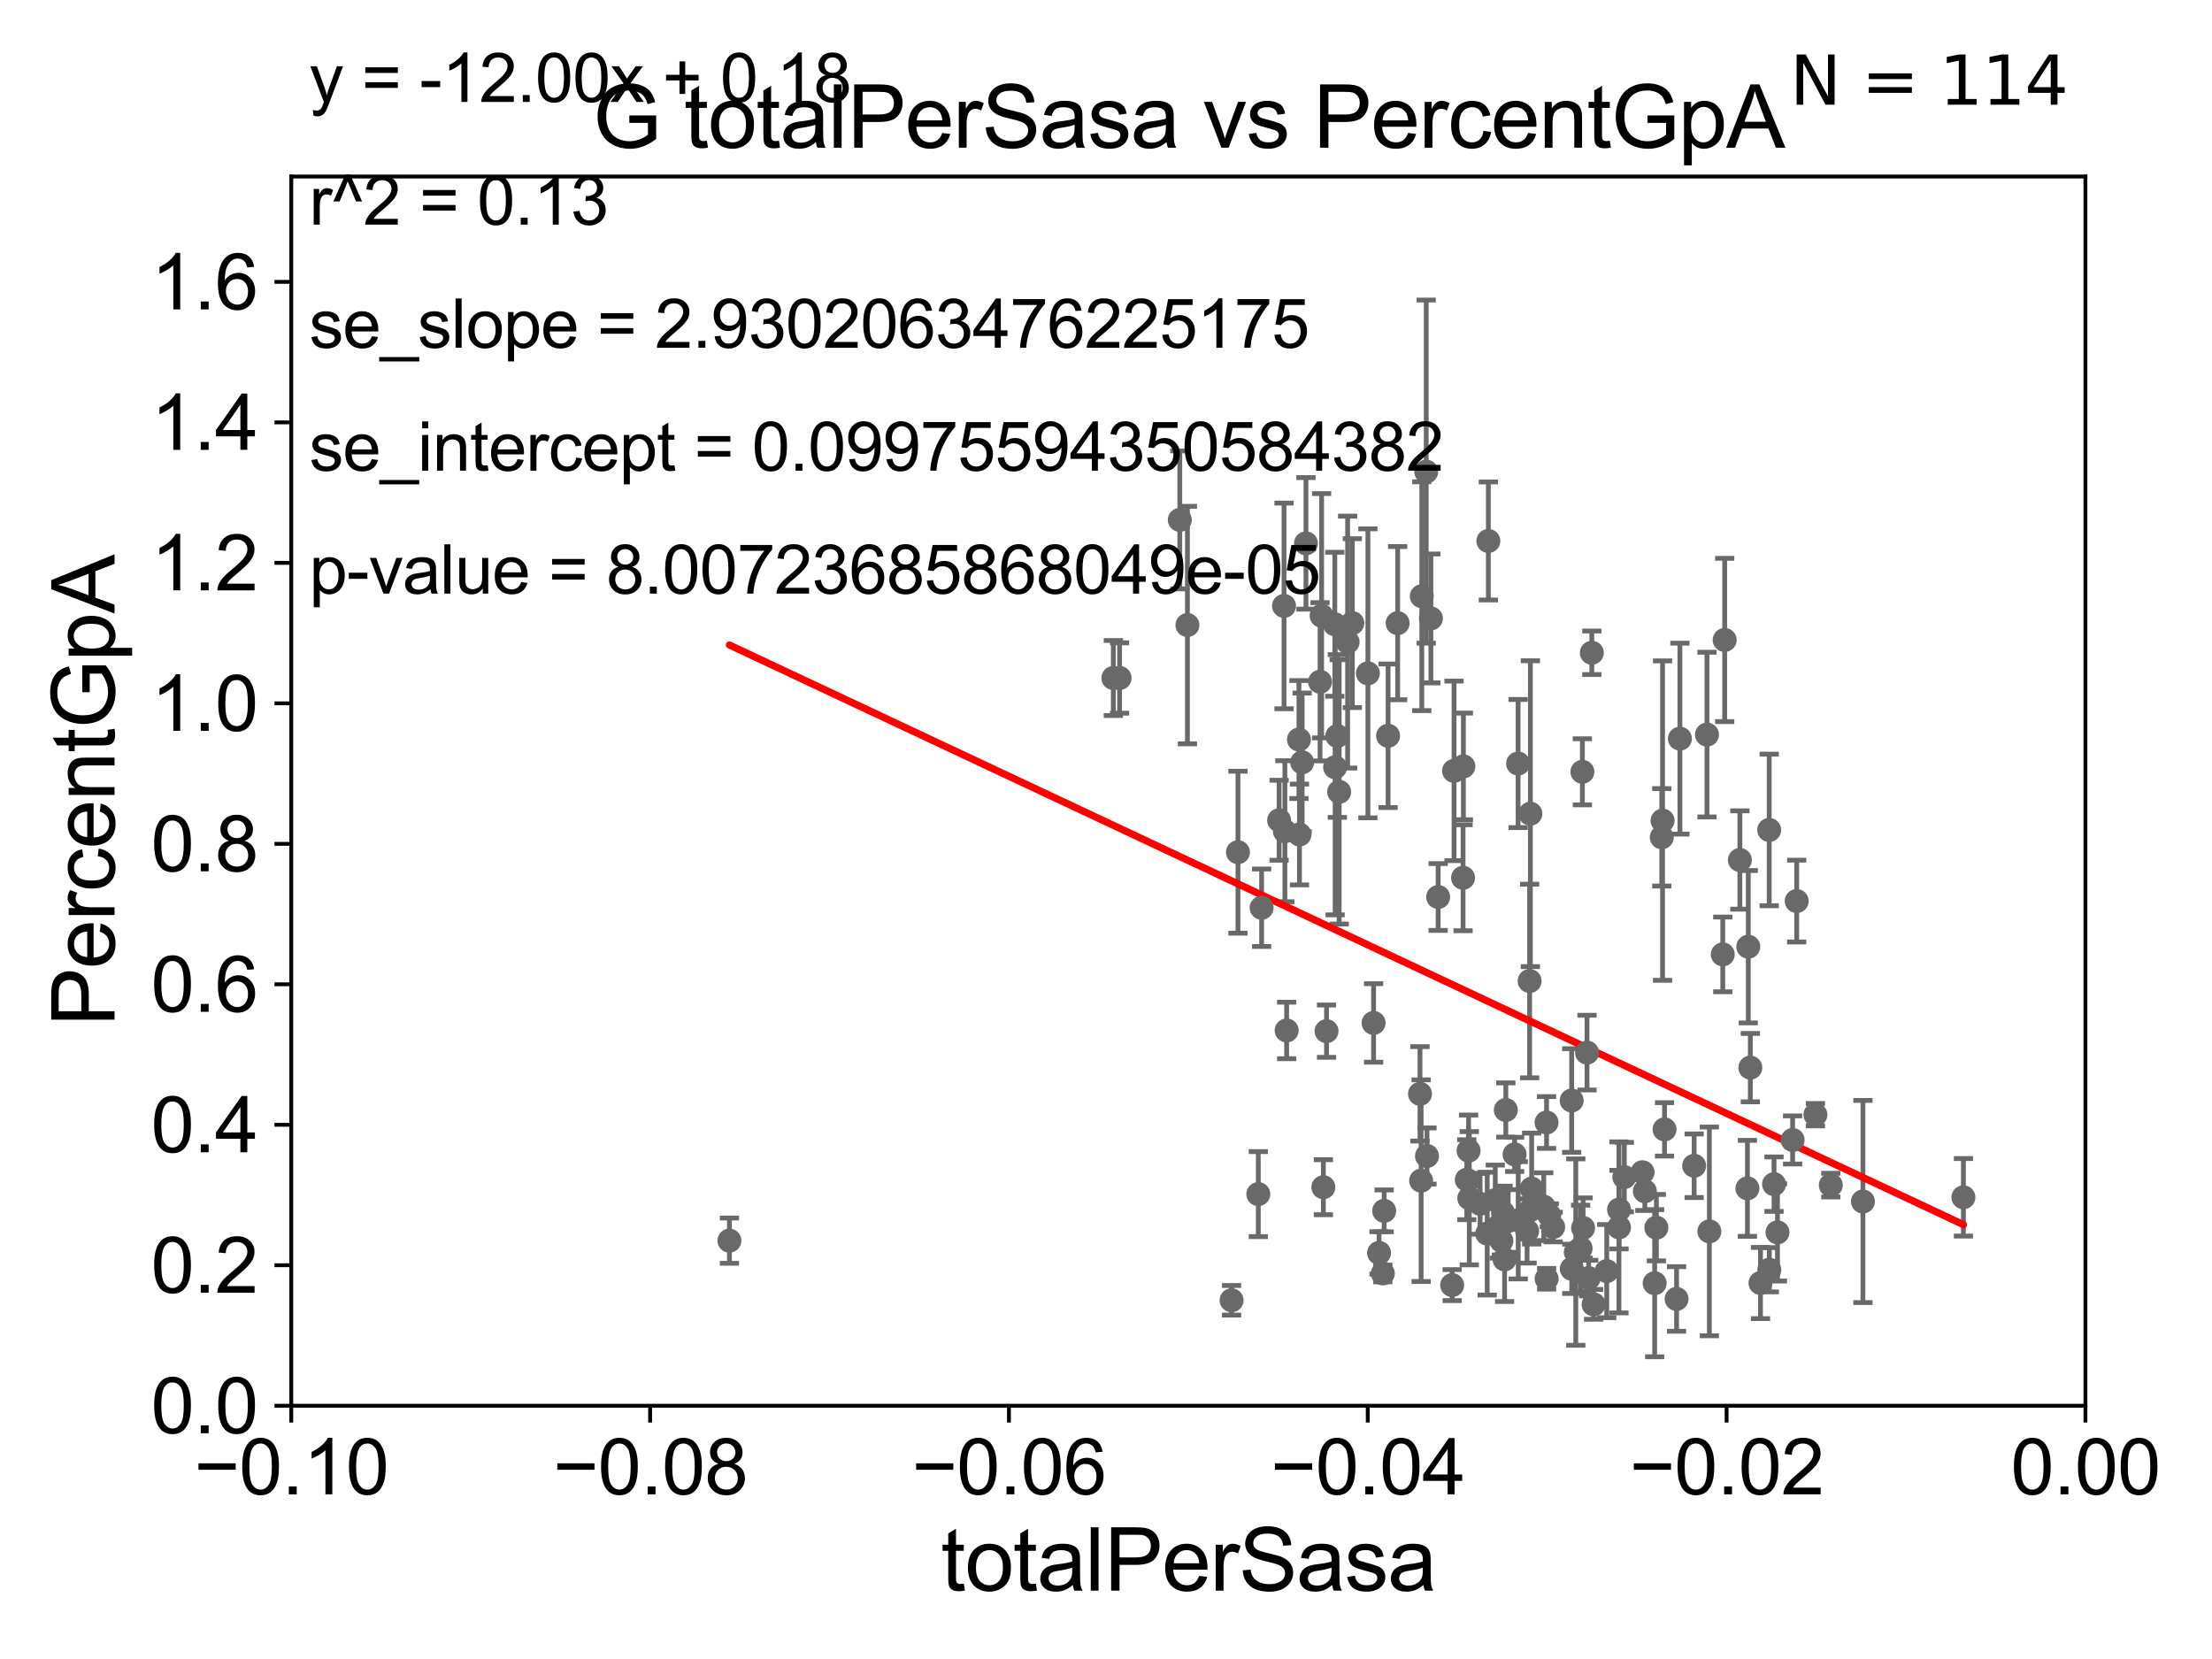 <?xml version="1.0" encoding="utf-8" standalone="no"?>
<!DOCTYPE svg PUBLIC "-//W3C//DTD SVG 1.1//EN"
  "http://www.w3.org/Graphics/SVG/1.1/DTD/svg11.dtd">
<svg xmlns:xlink="http://www.w3.org/1999/xlink" width="460.8pt" height="345.6pt" viewBox="0 0 460.8 345.6" xmlns="http://www.w3.org/2000/svg" version="1.1">
 <defs>
  <style type="text/css">*{stroke-linejoin: round; stroke-linecap: butt}</style>
 </defs>
 <g id="figure_1">
  <g id="patch_1">
   <path d="M 0 345.6 
L 460.8 345.6 
L 460.8 0 
L 0 0 
z
" style="fill: #ffffff"/>
  </g>
  <g id="axes_1">
   <g id="patch_2">
    <path d="M 60.68 292.84 
L 434.43 292.84 
L 434.43 36.775 
L 60.68 36.775 
z
" style="fill: #ffffff"/>
   </g>
   <g id="PathCollection_1">
    <defs>
     <path id="m0d83eec4f5" d="M 0 1.118 
C 0.297 1.118 0.581 1 0.791 0.791 
C 1 0.581 1.118 0.297 1.118 0 
C 1.118 -0.297 1 -0.581 0.791 -0.791 
C 0.581 -1 0.297 -1.118 0 -1.118 
C -0.297 -1.118 -0.581 -1 -0.791 -0.791 
C -1 -0.581 -1.118 -0.297 -1.118 0 
C -1.118 0.297 -1 0.581 -0.791 0.791 
C -0.581 1 -0.297 1.118 0 1.118 
z
" style="stroke: #696969"/>
    </defs>
    <g clip-path="url(#pd6426f10b7)">
     <use xlink:href="#m0d83eec4f5" x="231.931" y="141.24" style="fill: #696969; stroke: #696969"/>
     <use xlink:href="#m0d83eec4f5" x="318.12" y="256.432" style="fill: #696969; stroke: #696969"/>
     <use xlink:href="#m0d83eec4f5" x="314.179" y="254.355" style="fill: #696969; stroke: #696969"/>
     <use xlink:href="#m0d83eec4f5" x="331.974" y="271.722" style="fill: #696969; stroke: #696969"/>
     <use xlink:href="#m0d83eec4f5" x="308.333" y="250.776" style="fill: #696969; stroke: #696969"/>
     <use xlink:href="#m0d83eec4f5" x="322.192" y="266.393" style="fill: #696969; stroke: #696969"/>
     <use xlink:href="#m0d83eec4f5" x="302.512" y="267.707" style="fill: #696969; stroke: #696969"/>
     <use xlink:href="#m0d83eec4f5" x="327.432" y="264.321" style="fill: #696969; stroke: #696969"/>
     <use xlink:href="#m0d83eec4f5" x="295.813" y="227.866" style="fill: #696969; stroke: #696969"/>
     <use xlink:href="#m0d83eec4f5" x="297.267" y="240.815" style="fill: #696969; stroke: #696969"/>
     <use xlink:href="#m0d83eec4f5" x="311.492" y="250.009" style="fill: #696969; stroke: #696969"/>
     <use xlink:href="#m0d83eec4f5" x="318.806" y="169.507" style="fill: #696969; stroke: #696969"/>
     <use xlink:href="#m0d83eec4f5" x="356.091" y="256.522" style="fill: #696969; stroke: #696969"/>
     <use xlink:href="#m0d83eec4f5" x="313.433" y="262.358" style="fill: #696969; stroke: #696969"/>
     <use xlink:href="#m0d83eec4f5" x="313.113" y="252.65" style="fill: #696969; stroke: #696969"/>
     <use xlink:href="#m0d83eec4f5" x="328.266" y="260.834" style="fill: #696969; stroke: #696969"/>
     <use xlink:href="#m0d83eec4f5" x="319.073" y="247.602" style="fill: #696969; stroke: #696969"/>
     <use xlink:href="#m0d83eec4f5" x="306.082" y="249.613" style="fill: #696969; stroke: #696969"/>
     <use xlink:href="#m0d83eec4f5" x="321.595" y="251.376" style="fill: #696969; stroke: #696969"/>
     <use xlink:href="#m0d83eec4f5" x="337.275" y="251.983" style="fill: #696969; stroke: #696969"/>
     <use xlink:href="#m0d83eec4f5" x="305.557" y="245.754" style="fill: #696969; stroke: #696969"/>
     <use xlink:href="#m0d83eec4f5" x="329.641" y="160.782" style="fill: #696969; stroke: #696969"/>
     <use xlink:href="#m0d83eec4f5" x="262.125" y="248.751" style="fill: #696969; stroke: #696969"/>
     <use xlink:href="#m0d83eec4f5" x="316.248" y="159.059" style="fill: #696969; stroke: #696969"/>
     <use xlink:href="#m0d83eec4f5" x="318.819" y="252.081" style="fill: #696969; stroke: #696969"/>
     <use xlink:href="#m0d83eec4f5" x="309.814" y="256.984" style="fill: #696969; stroke: #696969"/>
     <use xlink:href="#m0d83eec4f5" x="323.552" y="255.615" style="fill: #696969; stroke: #696969"/>
     <use xlink:href="#m0d83eec4f5" x="304.85" y="159.655" style="fill: #696969; stroke: #696969"/>
     <use xlink:href="#m0d83eec4f5" x="287.279" y="261.002" style="fill: #696969; stroke: #696969"/>
     <use xlink:href="#m0d83eec4f5" x="299.596" y="186.859" style="fill: #696969; stroke: #696969"/>
     <use xlink:href="#m0d83eec4f5" x="322.175" y="233.836" style="fill: #696969; stroke: #696969"/>
     <use xlink:href="#m0d83eec4f5" x="288.347" y="252.243" style="fill: #696969; stroke: #696969"/>
     <use xlink:href="#m0d83eec4f5" x="330.954" y="266.248" style="fill: #696969; stroke: #696969"/>
     <use xlink:href="#m0d83eec4f5" x="318.649" y="204.363" style="fill: #696969; stroke: #696969"/>
     <use xlink:href="#m0d83eec4f5" x="346.345" y="170.946" style="fill: #696969; stroke: #696969"/>
     <use xlink:href="#m0d83eec4f5" x="288.067" y="265.277" style="fill: #696969; stroke: #696969"/>
     <use xlink:href="#m0d83eec4f5" x="349.261" y="270.59" style="fill: #696969; stroke: #696969"/>
     <use xlink:href="#m0d83eec4f5" x="342.163" y="244.202" style="fill: #696969; stroke: #696969"/>
     <use xlink:href="#m0d83eec4f5" x="368.557" y="172.893" style="fill: #696969; stroke: #696969"/>
     <use xlink:href="#m0d83eec4f5" x="368.582" y="264.513" style="fill: #696969; stroke: #696969"/>
     <use xlink:href="#m0d83eec4f5" x="359.284" y="133.316" style="fill: #696969; stroke: #696969"/>
     <use xlink:href="#m0d83eec4f5" x="366.743" y="267.277" style="fill: #696969; stroke: #696969"/>
     <use xlink:href="#m0d83eec4f5" x="355.595" y="153.029" style="fill: #696969; stroke: #696969"/>
     <use xlink:href="#m0d83eec4f5" x="345.055" y="255.743" style="fill: #696969; stroke: #696969"/>
     <use xlink:href="#m0d83eec4f5" x="364.625" y="222.406" style="fill: #696969; stroke: #696969"/>
     <use xlink:href="#m0d83eec4f5" x="370.281" y="256.723" style="fill: #696969; stroke: #696969"/>
     <use xlink:href="#m0d83eec4f5" x="373.437" y="237.474" style="fill: #696969; stroke: #696969"/>
     <use xlink:href="#m0d83eec4f5" x="369.565" y="246.685" style="fill: #696969; stroke: #696969"/>
     <use xlink:href="#m0d83eec4f5" x="364.021" y="247.556" style="fill: #696969; stroke: #696969"/>
     <use xlink:href="#m0d83eec4f5" x="381.391" y="246.885" style="fill: #696969; stroke: #696969"/>
     <use xlink:href="#m0d83eec4f5" x="378.185" y="232.212" style="fill: #696969; stroke: #696969"/>
     <use xlink:href="#m0d83eec4f5" x="362.447" y="179.153" style="fill: #696969; stroke: #696969"/>
     <use xlink:href="#m0d83eec4f5" x="374.282" y="187.708" style="fill: #696969; stroke: #696969"/>
     <use xlink:href="#m0d83eec4f5" x="346.752" y="235.267" style="fill: #696969; stroke: #696969"/>
     <use xlink:href="#m0d83eec4f5" x="337.26" y="255.685" style="fill: #696969; stroke: #696969"/>
     <use xlink:href="#m0d83eec4f5" x="322.743" y="253.157" style="fill: #696969; stroke: #696969"/>
     <use xlink:href="#m0d83eec4f5" x="316.273" y="254.207" style="fill: #696969; stroke: #696969"/>
     <use xlink:href="#m0d83eec4f5" x="330.605" y="219.277" style="fill: #696969; stroke: #696969"/>
     <use xlink:href="#m0d83eec4f5" x="388.084" y="250.292" style="fill: #696969; stroke: #696969"/>
     <use xlink:href="#m0d83eec4f5" x="346.175" y="174.428" style="fill: #696969; stroke: #696969"/>
     <use xlink:href="#m0d83eec4f5" x="334.713" y="264.792" style="fill: #696969; stroke: #696969"/>
     <use xlink:href="#m0d83eec4f5" x="364.199" y="197.218" style="fill: #696969; stroke: #696969"/>
     <use xlink:href="#m0d83eec4f5" x="329.787" y="255.803" style="fill: #696969; stroke: #696969"/>
     <use xlink:href="#m0d83eec4f5" x="358.887" y="198.817" style="fill: #696969; stroke: #696969"/>
     <use xlink:href="#m0d83eec4f5" x="342.653" y="248.15" style="fill: #696969; stroke: #696969"/>
     <use xlink:href="#m0d83eec4f5" x="349.956" y="153.873" style="fill: #696969; stroke: #696969"/>
     <use xlink:href="#m0d83eec4f5" x="344.696" y="267.317" style="fill: #696969; stroke: #696969"/>
     <use xlink:href="#m0d83eec4f5" x="312.322" y="255.283" style="fill: #696969; stroke: #696969"/>
     <use xlink:href="#m0d83eec4f5" x="329.27" y="260.054" style="fill: #696969; stroke: #696969"/>
     <use xlink:href="#m0d83eec4f5" x="327.408" y="229.259" style="fill: #696969; stroke: #696969"/>
     <use xlink:href="#m0d83eec4f5" x="352.922" y="242.849" style="fill: #696969; stroke: #696969"/>
     <use xlink:href="#m0d83eec4f5" x="338.374" y="245.21" style="fill: #696969; stroke: #696969"/>
     <use xlink:href="#m0d83eec4f5" x="304.784" y="182.855" style="fill: #696969; stroke: #696969"/>
     <use xlink:href="#m0d83eec4f5" x="409.016" y="249.421" style="fill: #696969; stroke: #696969"/>
     <use xlink:href="#m0d83eec4f5" x="270.594" y="154.059" style="fill: #696969; stroke: #696969"/>
     <use xlink:href="#m0d83eec4f5" x="278.132" y="159.824" style="fill: #696969; stroke: #696969"/>
     <use xlink:href="#m0d83eec4f5" x="245.773" y="108.307" style="fill: #696969; stroke: #696969"/>
     <use xlink:href="#m0d83eec4f5" x="271.262" y="158.81" style="fill: #696969; stroke: #696969"/>
     <use xlink:href="#m0d83eec4f5" x="233.228" y="141.241" style="fill: #696969; stroke: #696969"/>
     <use xlink:href="#m0d83eec4f5" x="280.735" y="133.761" style="fill: #696969; stroke: #696969"/>
     <use xlink:href="#m0d83eec4f5" x="278.063" y="130.045" style="fill: #696969; stroke: #696969"/>
     <use xlink:href="#m0d83eec4f5" x="331.606" y="135.984" style="fill: #696969; stroke: #696969"/>
     <use xlink:href="#m0d83eec4f5" x="272.055" y="113.195" style="fill: #696969; stroke: #696969"/>
     <use xlink:href="#m0d83eec4f5" x="289.162" y="153.276" style="fill: #696969; stroke: #696969"/>
     <use xlink:href="#m0d83eec4f5" x="257.888" y="177.53" style="fill: #696969; stroke: #696969"/>
     <use xlink:href="#m0d83eec4f5" x="151.953" y="258.452" style="fill: #696969; stroke: #696969"/>
     <use xlink:href="#m0d83eec4f5" x="276.341" y="214.811" style="fill: #696969; stroke: #696969"/>
     <use xlink:href="#m0d83eec4f5" x="310.052" y="112.694" style="fill: #696969; stroke: #696969"/>
     <use xlink:href="#m0d83eec4f5" x="312.766" y="258.487" style="fill: #696969; stroke: #696969"/>
     <use xlink:href="#m0d83eec4f5" x="268.033" y="214.664" style="fill: #696969; stroke: #696969"/>
     <use xlink:href="#m0d83eec4f5" x="286.145" y="213.098" style="fill: #696969; stroke: #696969"/>
     <use xlink:href="#m0d83eec4f5" x="270.702" y="173.84" style="fill: #696969; stroke: #696969"/>
     <use xlink:href="#m0d83eec4f5" x="305.931" y="239.704" style="fill: #696969; stroke: #696969"/>
     <use xlink:href="#m0d83eec4f5" x="297.108" y="98.244" style="fill: #696969; stroke: #696969"/>
     <use xlink:href="#m0d83eec4f5" x="262.82" y="189.101" style="fill: #696969; stroke: #696969"/>
     <use xlink:href="#m0d83eec4f5" x="278.586" y="153.321" style="fill: #696969; stroke: #696969"/>
     <use xlink:href="#m0d83eec4f5" x="275.682" y="247.319" style="fill: #696969; stroke: #696969"/>
     <use xlink:href="#m0d83eec4f5" x="291.157" y="129.815" style="fill: #696969; stroke: #696969"/>
     <use xlink:href="#m0d83eec4f5" x="284.958" y="140.27" style="fill: #696969; stroke: #696969"/>
     <use xlink:href="#m0d83eec4f5" x="298.081" y="128.83" style="fill: #696969; stroke: #696969"/>
     <use xlink:href="#m0d83eec4f5" x="247.363" y="130.211" style="fill: #696969; stroke: #696969"/>
     <use xlink:href="#m0d83eec4f5" x="267.486" y="126.225" style="fill: #696969; stroke: #696969"/>
     <use xlink:href="#m0d83eec4f5" x="256.561" y="270.872" style="fill: #696969; stroke: #696969"/>
     <use xlink:href="#m0d83eec4f5" x="302.903" y="160.586" style="fill: #696969; stroke: #696969"/>
     <use xlink:href="#m0d83eec4f5" x="281.714" y="129.809" style="fill: #696969; stroke: #696969"/>
     <use xlink:href="#m0d83eec4f5" x="274.989" y="142.026" style="fill: #696969; stroke: #696969"/>
     <use xlink:href="#m0d83eec4f5" x="296.186" y="124.199" style="fill: #696969; stroke: #696969"/>
     <use xlink:href="#m0d83eec4f5" x="278.976" y="164.96" style="fill: #696969; stroke: #696969"/>
     <use xlink:href="#m0d83eec4f5" x="266.461" y="170.873" style="fill: #696969; stroke: #696969"/>
     <use xlink:href="#m0d83eec4f5" x="296.047" y="245.953" style="fill: #696969; stroke: #696969"/>
     <use xlink:href="#m0d83eec4f5" x="267.666" y="173.16" style="fill: #696969; stroke: #696969"/>
     <use xlink:href="#m0d83eec4f5" x="275.317" y="128.271" style="fill: #696969; stroke: #696969"/>
     <use xlink:href="#m0d83eec4f5" x="315.52" y="240.484" style="fill: #696969; stroke: #696969"/>
     <use xlink:href="#m0d83eec4f5" x="313.688" y="231.234" style="fill: #696969; stroke: #696969"/>
    </g>
   </g>
   <g id="matplotlib.axis_1">
    <g id="xtick_1">
     <g id="line2d_1">
      <defs>
       <path id="m0ebdf95314" d="M 0 0 
L 0 3.5 
" style="stroke: #000000; stroke-width: 0.8"/>
      </defs>
      <g>
       <use xlink:href="#m0ebdf95314" x="60.68" y="292.84" style="stroke: #000000; stroke-width: 0.8"/>
      </g>
     </g>
     <g id="text_1">
      <!-- −0.10 -->
      <g transform="translate(40.439 311.293)scale(0.16 -0.16)">
       <defs>
        <path id="ArialMT-2212" d="M 3381 1997 
L 356 1997 
L 356 2522 
L 3381 2522 
L 3381 1997 
z
" transform="scale(0.016)"/>
        <path id="ArialMT-30" d="M 266 2259 
Q 266 3072 433 3567 
Q 600 4063 929 4331 
Q 1259 4600 1759 4600 
Q 2128 4600 2406 4451 
Q 2684 4303 2865 4023 
Q 3047 3744 3150 3342 
Q 3253 2941 3253 2259 
Q 3253 1453 3087 958 
Q 2922 463 2592 192 
Q 2263 -78 1759 -78 
Q 1097 -78 719 397 
Q 266 969 266 2259 
z
M 844 2259 
Q 844 1131 1108 757 
Q 1372 384 1759 384 
Q 2147 384 2411 759 
Q 2675 1134 2675 2259 
Q 2675 3391 2411 3762 
Q 2147 4134 1753 4134 
Q 1366 4134 1134 3806 
Q 844 3388 844 2259 
z
" transform="scale(0.016)"/>
        <path id="ArialMT-2e" d="M 581 0 
L 581 641 
L 1222 641 
L 1222 0 
L 581 0 
z
" transform="scale(0.016)"/>
        <path id="ArialMT-31" d="M 2384 0 
L 1822 0 
L 1822 3584 
Q 1619 3391 1289 3197 
Q 959 3003 697 2906 
L 697 3450 
Q 1169 3672 1522 3987 
Q 1875 4303 2022 4600 
L 2384 4600 
L 2384 0 
z
" transform="scale(0.016)"/>
       </defs>
       <use xlink:href="#ArialMT-2212"/>
       <use xlink:href="#ArialMT-30" x="58.398"/>
       <use xlink:href="#ArialMT-2e" x="114.014"/>
       <use xlink:href="#ArialMT-31" x="141.797"/>
       <use xlink:href="#ArialMT-30" x="197.412"/>
      </g>
     </g>
    </g>
    <g id="xtick_2">
     <g id="line2d_2">
      <g>
       <use xlink:href="#m0ebdf95314" x="135.43" y="292.84" style="stroke: #000000; stroke-width: 0.8"/>
      </g>
     </g>
     <g id="text_2">
      <!-- −0.08 -->
      <g transform="translate(115.189 311.293)scale(0.16 -0.16)">
       <defs>
        <path id="ArialMT-38" d="M 1131 2484 
Q 781 2613 612 2850 
Q 444 3088 444 3419 
Q 444 3919 803 4259 
Q 1163 4600 1759 4600 
Q 2359 4600 2725 4251 
Q 3091 3903 3091 3403 
Q 3091 3084 2923 2848 
Q 2756 2613 2416 2484 
Q 2838 2347 3058 2040 
Q 3278 1734 3278 1309 
Q 3278 722 2862 322 
Q 2447 -78 1769 -78 
Q 1091 -78 675 323 
Q 259 725 259 1325 
Q 259 1772 486 2073 
Q 713 2375 1131 2484 
z
M 1019 3438 
Q 1019 3113 1228 2906 
Q 1438 2700 1772 2700 
Q 2097 2700 2305 2904 
Q 2513 3109 2513 3406 
Q 2513 3716 2298 3927 
Q 2084 4138 1766 4138 
Q 1444 4138 1231 3931 
Q 1019 3725 1019 3438 
z
M 838 1322 
Q 838 1081 952 856 
Q 1066 631 1291 507 
Q 1516 384 1775 384 
Q 2178 384 2440 643 
Q 2703 903 2703 1303 
Q 2703 1709 2433 1975 
Q 2163 2241 1756 2241 
Q 1359 2241 1098 1978 
Q 838 1716 838 1322 
z
" transform="scale(0.016)"/>
       </defs>
       <use xlink:href="#ArialMT-2212"/>
       <use xlink:href="#ArialMT-30" x="58.398"/>
       <use xlink:href="#ArialMT-2e" x="114.014"/>
       <use xlink:href="#ArialMT-30" x="141.797"/>
       <use xlink:href="#ArialMT-38" x="197.412"/>
      </g>
     </g>
    </g>
    <g id="xtick_3">
     <g id="line2d_3">
      <g>
       <use xlink:href="#m0ebdf95314" x="210.18" y="292.84" style="stroke: #000000; stroke-width: 0.8"/>
      </g>
     </g>
     <g id="text_3">
      <!-- −0.06 -->
      <g transform="translate(189.939 311.293)scale(0.16 -0.16)">
       <defs>
        <path id="ArialMT-36" d="M 3184 3459 
L 2625 3416 
Q 2550 3747 2413 3897 
Q 2184 4138 1850 4138 
Q 1581 4138 1378 3988 
Q 1113 3794 959 3422 
Q 806 3050 800 2363 
Q 1003 2672 1297 2822 
Q 1591 2972 1913 2972 
Q 2475 2972 2870 2558 
Q 3266 2144 3266 1488 
Q 3266 1056 3080 686 
Q 2894 316 2569 119 
Q 2244 -78 1831 -78 
Q 1128 -78 684 439 
Q 241 956 241 2144 
Q 241 3472 731 4075 
Q 1159 4600 1884 4600 
Q 2425 4600 2770 4297 
Q 3116 3994 3184 3459 
z
M 888 1484 
Q 888 1194 1011 928 
Q 1134 663 1356 523 
Q 1578 384 1822 384 
Q 2178 384 2434 671 
Q 2691 959 2691 1453 
Q 2691 1928 2437 2201 
Q 2184 2475 1800 2475 
Q 1419 2475 1153 2201 
Q 888 1928 888 1484 
z
" transform="scale(0.016)"/>
       </defs>
       <use xlink:href="#ArialMT-2212"/>
       <use xlink:href="#ArialMT-30" x="58.398"/>
       <use xlink:href="#ArialMT-2e" x="114.014"/>
       <use xlink:href="#ArialMT-30" x="141.797"/>
       <use xlink:href="#ArialMT-36" x="197.412"/>
      </g>
     </g>
    </g>
    <g id="xtick_4">
     <g id="line2d_4">
      <g>
       <use xlink:href="#m0ebdf95314" x="284.93" y="292.84" style="stroke: #000000; stroke-width: 0.8"/>
      </g>
     </g>
     <g id="text_4">
      <!-- −0.04 -->
      <g transform="translate(264.689 311.293)scale(0.16 -0.16)">
       <defs>
        <path id="ArialMT-34" d="M 2069 0 
L 2069 1097 
L 81 1097 
L 81 1613 
L 2172 4581 
L 2631 4581 
L 2631 1613 
L 3250 1613 
L 3250 1097 
L 2631 1097 
L 2631 0 
L 2069 0 
z
M 2069 1613 
L 2069 3678 
L 634 1613 
L 2069 1613 
z
" transform="scale(0.016)"/>
       </defs>
       <use xlink:href="#ArialMT-2212"/>
       <use xlink:href="#ArialMT-30" x="58.398"/>
       <use xlink:href="#ArialMT-2e" x="114.014"/>
       <use xlink:href="#ArialMT-30" x="141.797"/>
       <use xlink:href="#ArialMT-34" x="197.412"/>
      </g>
     </g>
    </g>
    <g id="xtick_5">
     <g id="line2d_5">
      <g>
       <use xlink:href="#m0ebdf95314" x="359.68" y="292.84" style="stroke: #000000; stroke-width: 0.8"/>
      </g>
     </g>
     <g id="text_5">
      <!-- −0.02 -->
      <g transform="translate(339.439 311.293)scale(0.16 -0.16)">
       <defs>
        <path id="ArialMT-32" d="M 3222 541 
L 3222 0 
L 194 0 
Q 188 203 259 391 
Q 375 700 629 1000 
Q 884 1300 1366 1694 
Q 2113 2306 2375 2664 
Q 2638 3022 2638 3341 
Q 2638 3675 2398 3904 
Q 2159 4134 1775 4134 
Q 1369 4134 1125 3890 
Q 881 3647 878 3216 
L 300 3275 
Q 359 3922 746 4261 
Q 1134 4600 1788 4600 
Q 2447 4600 2831 4234 
Q 3216 3869 3216 3328 
Q 3216 3053 3103 2787 
Q 2991 2522 2730 2228 
Q 2469 1934 1863 1422 
Q 1356 997 1212 845 
Q 1069 694 975 541 
L 3222 541 
z
" transform="scale(0.016)"/>
       </defs>
       <use xlink:href="#ArialMT-2212"/>
       <use xlink:href="#ArialMT-30" x="58.398"/>
       <use xlink:href="#ArialMT-2e" x="114.014"/>
       <use xlink:href="#ArialMT-30" x="141.797"/>
       <use xlink:href="#ArialMT-32" x="197.412"/>
      </g>
     </g>
    </g>
    <g id="xtick_6">
     <g id="line2d_6">
      <g>
       <use xlink:href="#m0ebdf95314" x="434.43" y="292.84" style="stroke: #000000; stroke-width: 0.8"/>
      </g>
     </g>
     <g id="text_6">
      <!-- 0.00 -->
      <g transform="translate(418.861 311.293)scale(0.16 -0.16)">
       <use xlink:href="#ArialMT-30"/>
       <use xlink:href="#ArialMT-2e" x="55.615"/>
       <use xlink:href="#ArialMT-30" x="83.398"/>
       <use xlink:href="#ArialMT-30" x="139.014"/>
      </g>
     </g>
    </g>
    <g id="text_7">
     <!-- totalPerSasa -->
     <g transform="translate(196.027 331.357)scale(0.18 -0.18)">
      <defs>
       <path id="ArialMT-74" d="M 1650 503 
L 1731 6 
Q 1494 -44 1306 -44 
Q 1000 -44 831 53 
Q 663 150 594 308 
Q 525 466 525 972 
L 525 2881 
L 113 2881 
L 113 3319 
L 525 3319 
L 525 4141 
L 1084 4478 
L 1084 3319 
L 1650 3319 
L 1650 2881 
L 1084 2881 
L 1084 941 
Q 1084 700 1114 631 
Q 1144 563 1211 522 
Q 1278 481 1403 481 
Q 1497 481 1650 503 
z
" transform="scale(0.016)"/>
       <path id="ArialMT-6f" d="M 213 1659 
Q 213 2581 725 3025 
Q 1153 3394 1769 3394 
Q 2453 3394 2887 2945 
Q 3322 2497 3322 1706 
Q 3322 1066 3130 698 
Q 2938 331 2570 128 
Q 2203 -75 1769 -75 
Q 1072 -75 642 372 
Q 213 819 213 1659 
z
M 791 1659 
Q 791 1022 1069 705 
Q 1347 388 1769 388 
Q 2188 388 2466 706 
Q 2744 1025 2744 1678 
Q 2744 2294 2464 2611 
Q 2184 2928 1769 2928 
Q 1347 2928 1069 2612 
Q 791 2297 791 1659 
z
" transform="scale(0.016)"/>
       <path id="ArialMT-61" d="M 2588 409 
Q 2275 144 1986 34 
Q 1697 -75 1366 -75 
Q 819 -75 525 192 
Q 231 459 231 875 
Q 231 1119 342 1320 
Q 453 1522 633 1644 
Q 813 1766 1038 1828 
Q 1203 1872 1538 1913 
Q 2219 1994 2541 2106 
Q 2544 2222 2544 2253 
Q 2544 2597 2384 2738 
Q 2169 2928 1744 2928 
Q 1347 2928 1158 2789 
Q 969 2650 878 2297 
L 328 2372 
Q 403 2725 575 2942 
Q 747 3159 1072 3276 
Q 1397 3394 1825 3394 
Q 2250 3394 2515 3294 
Q 2781 3194 2906 3042 
Q 3031 2891 3081 2659 
Q 3109 2516 3109 2141 
L 3109 1391 
Q 3109 606 3145 398 
Q 3181 191 3288 0 
L 2700 0 
Q 2613 175 2588 409 
z
M 2541 1666 
Q 2234 1541 1622 1453 
Q 1275 1403 1131 1340 
Q 988 1278 909 1158 
Q 831 1038 831 891 
Q 831 666 1001 516 
Q 1172 366 1500 366 
Q 1825 366 2078 508 
Q 2331 650 2450 897 
Q 2541 1088 2541 1459 
L 2541 1666 
z
" transform="scale(0.016)"/>
       <path id="ArialMT-6c" d="M 409 0 
L 409 4581 
L 972 4581 
L 972 0 
L 409 0 
z
" transform="scale(0.016)"/>
       <path id="ArialMT-50" d="M 494 0 
L 494 4581 
L 2222 4581 
Q 2678 4581 2919 4538 
Q 3256 4481 3484 4323 
Q 3713 4166 3852 3881 
Q 3991 3597 3991 3256 
Q 3991 2672 3619 2267 
Q 3247 1863 2275 1863 
L 1100 1863 
L 1100 0 
L 494 0 
z
M 1100 2403 
L 2284 2403 
Q 2872 2403 3119 2622 
Q 3366 2841 3366 3238 
Q 3366 3525 3220 3729 
Q 3075 3934 2838 4000 
Q 2684 4041 2272 4041 
L 1100 4041 
L 1100 2403 
z
" transform="scale(0.016)"/>
       <path id="ArialMT-65" d="M 2694 1069 
L 3275 997 
Q 3138 488 2766 206 
Q 2394 -75 1816 -75 
Q 1088 -75 661 373 
Q 234 822 234 1631 
Q 234 2469 665 2931 
Q 1097 3394 1784 3394 
Q 2450 3394 2872 2941 
Q 3294 2488 3294 1666 
Q 3294 1616 3291 1516 
L 816 1516 
Q 847 969 1125 678 
Q 1403 388 1819 388 
Q 2128 388 2347 550 
Q 2566 713 2694 1069 
z
M 847 1978 
L 2700 1978 
Q 2663 2397 2488 2606 
Q 2219 2931 1791 2931 
Q 1403 2931 1139 2672 
Q 875 2413 847 1978 
z
" transform="scale(0.016)"/>
       <path id="ArialMT-72" d="M 416 0 
L 416 3319 
L 922 3319 
L 922 2816 
Q 1116 3169 1280 3281 
Q 1444 3394 1641 3394 
Q 1925 3394 2219 3213 
L 2025 2691 
Q 1819 2813 1613 2813 
Q 1428 2813 1281 2702 
Q 1134 2591 1072 2394 
Q 978 2094 978 1738 
L 978 0 
L 416 0 
z
" transform="scale(0.016)"/>
       <path id="ArialMT-53" d="M 288 1472 
L 859 1522 
Q 900 1178 1048 958 
Q 1197 738 1509 602 
Q 1822 466 2213 466 
Q 2559 466 2825 569 
Q 3091 672 3220 851 
Q 3350 1031 3350 1244 
Q 3350 1459 3225 1620 
Q 3100 1781 2813 1891 
Q 2628 1963 1997 2114 
Q 1366 2266 1113 2400 
Q 784 2572 623 2826 
Q 463 3081 463 3397 
Q 463 3744 659 4045 
Q 856 4347 1234 4503 
Q 1613 4659 2075 4659 
Q 2584 4659 2973 4495 
Q 3363 4331 3572 4012 
Q 3781 3694 3797 3291 
L 3216 3247 
Q 3169 3681 2898 3903 
Q 2628 4125 2100 4125 
Q 1550 4125 1298 3923 
Q 1047 3722 1047 3438 
Q 1047 3191 1225 3031 
Q 1400 2872 2139 2705 
Q 2878 2538 3153 2413 
Q 3553 2228 3743 1945 
Q 3934 1663 3934 1294 
Q 3934 928 3725 604 
Q 3516 281 3123 101 
Q 2731 -78 2241 -78 
Q 1619 -78 1198 103 
Q 778 284 539 648 
Q 300 1013 288 1472 
z
" transform="scale(0.016)"/>
       <path id="ArialMT-73" d="M 197 991 
L 753 1078 
Q 800 744 1014 566 
Q 1228 388 1613 388 
Q 2000 388 2187 545 
Q 2375 703 2375 916 
Q 2375 1106 2209 1216 
Q 2094 1291 1634 1406 
Q 1016 1563 777 1677 
Q 538 1791 414 1992 
Q 291 2194 291 2438 
Q 291 2659 392 2848 
Q 494 3038 669 3163 
Q 800 3259 1026 3326 
Q 1253 3394 1513 3394 
Q 1903 3394 2198 3281 
Q 2494 3169 2634 2976 
Q 2775 2784 2828 2463 
L 2278 2388 
Q 2241 2644 2061 2787 
Q 1881 2931 1553 2931 
Q 1166 2931 1000 2803 
Q 834 2675 834 2503 
Q 834 2394 903 2306 
Q 972 2216 1119 2156 
Q 1203 2125 1616 2013 
Q 2213 1853 2448 1751 
Q 2684 1650 2818 1456 
Q 2953 1263 2953 975 
Q 2953 694 2789 445 
Q 2625 197 2315 61 
Q 2006 -75 1616 -75 
Q 969 -75 630 194 
Q 291 463 197 991 
z
" transform="scale(0.016)"/>
      </defs>
      <use xlink:href="#ArialMT-74"/>
      <use xlink:href="#ArialMT-6f" x="27.783"/>
      <use xlink:href="#ArialMT-74" x="83.398"/>
      <use xlink:href="#ArialMT-61" x="111.182"/>
      <use xlink:href="#ArialMT-6c" x="166.797"/>
      <use xlink:href="#ArialMT-50" x="189.014"/>
      <use xlink:href="#ArialMT-65" x="255.713"/>
      <use xlink:href="#ArialMT-72" x="311.328"/>
      <use xlink:href="#ArialMT-53" x="344.629"/>
      <use xlink:href="#ArialMT-61" x="411.328"/>
      <use xlink:href="#ArialMT-73" x="466.943"/>
      <use xlink:href="#ArialMT-61" x="516.943"/>
     </g>
    </g>
   </g>
   <g id="matplotlib.axis_2">
    <g id="ytick_1">
     <g id="line2d_7">
      <defs>
       <path id="m40c545ca2c" d="M 0 0 
L -3.5 0 
" style="stroke: #000000; stroke-width: 0.8"/>
      </defs>
      <g>
       <use xlink:href="#m40c545ca2c" x="60.68" y="292.84" style="stroke: #000000; stroke-width: 0.8"/>
      </g>
     </g>
     <g id="text_8">
      <!-- 0.0 -->
      <g transform="translate(31.44 298.566)scale(0.16 -0.16)">
       <use xlink:href="#ArialMT-30"/>
       <use xlink:href="#ArialMT-2e" x="55.615"/>
       <use xlink:href="#ArialMT-30" x="83.398"/>
      </g>
     </g>
    </g>
    <g id="ytick_2">
     <g id="line2d_8">
      <g>
       <use xlink:href="#m40c545ca2c" x="60.68" y="263.575" style="stroke: #000000; stroke-width: 0.8"/>
      </g>
     </g>
     <g id="text_9">
      <!-- 0.2 -->
      <g transform="translate(31.44 269.302)scale(0.16 -0.16)">
       <use xlink:href="#ArialMT-30"/>
       <use xlink:href="#ArialMT-2e" x="55.615"/>
       <use xlink:href="#ArialMT-32" x="83.398"/>
      </g>
     </g>
    </g>
    <g id="ytick_3">
     <g id="line2d_9">
      <g>
       <use xlink:href="#m40c545ca2c" x="60.68" y="234.311" style="stroke: #000000; stroke-width: 0.8"/>
      </g>
     </g>
     <g id="text_10">
      <!-- 0.4 -->
      <g transform="translate(31.44 240.037)scale(0.16 -0.16)">
       <use xlink:href="#ArialMT-30"/>
       <use xlink:href="#ArialMT-2e" x="55.615"/>
       <use xlink:href="#ArialMT-34" x="83.398"/>
      </g>
     </g>
    </g>
    <g id="ytick_4">
     <g id="line2d_10">
      <g>
       <use xlink:href="#m40c545ca2c" x="60.68" y="205.046" style="stroke: #000000; stroke-width: 0.8"/>
      </g>
     </g>
     <g id="text_11">
      <!-- 0.6 -->
      <g transform="translate(31.44 210.772)scale(0.16 -0.16)">
       <use xlink:href="#ArialMT-30"/>
       <use xlink:href="#ArialMT-2e" x="55.615"/>
       <use xlink:href="#ArialMT-36" x="83.398"/>
      </g>
     </g>
    </g>
    <g id="ytick_5">
     <g id="line2d_11">
      <g>
       <use xlink:href="#m40c545ca2c" x="60.68" y="175.782" style="stroke: #000000; stroke-width: 0.8"/>
      </g>
     </g>
     <g id="text_12">
      <!-- 0.8 -->
      <g transform="translate(31.44 181.508)scale(0.16 -0.16)">
       <use xlink:href="#ArialMT-30"/>
       <use xlink:href="#ArialMT-2e" x="55.615"/>
       <use xlink:href="#ArialMT-38" x="83.398"/>
      </g>
     </g>
    </g>
    <g id="ytick_6">
     <g id="line2d_12">
      <g>
       <use xlink:href="#m40c545ca2c" x="60.68" y="146.517" style="stroke: #000000; stroke-width: 0.8"/>
      </g>
     </g>
     <g id="text_13">
      <!-- 1.0 -->
      <g transform="translate(31.44 152.243)scale(0.16 -0.16)">
       <use xlink:href="#ArialMT-31"/>
       <use xlink:href="#ArialMT-2e" x="55.615"/>
       <use xlink:href="#ArialMT-30" x="83.398"/>
      </g>
     </g>
    </g>
    <g id="ytick_7">
     <g id="line2d_13">
      <g>
       <use xlink:href="#m40c545ca2c" x="60.68" y="117.252" style="stroke: #000000; stroke-width: 0.8"/>
      </g>
     </g>
     <g id="text_14">
      <!-- 1.2 -->
      <g transform="translate(31.44 122.979)scale(0.16 -0.16)">
       <use xlink:href="#ArialMT-31"/>
       <use xlink:href="#ArialMT-2e" x="55.615"/>
       <use xlink:href="#ArialMT-32" x="83.398"/>
      </g>
     </g>
    </g>
    <g id="ytick_8">
     <g id="line2d_14">
      <g>
       <use xlink:href="#m40c545ca2c" x="60.68" y="87.988" style="stroke: #000000; stroke-width: 0.8"/>
      </g>
     </g>
     <g id="text_15">
      <!-- 1.4 -->
      <g transform="translate(31.44 93.714)scale(0.16 -0.16)">
       <use xlink:href="#ArialMT-31"/>
       <use xlink:href="#ArialMT-2e" x="55.615"/>
       <use xlink:href="#ArialMT-34" x="83.398"/>
      </g>
     </g>
    </g>
    <g id="ytick_9">
     <g id="line2d_15">
      <g>
       <use xlink:href="#m40c545ca2c" x="60.68" y="58.723" style="stroke: #000000; stroke-width: 0.8"/>
      </g>
     </g>
     <g id="text_16">
      <!-- 1.6 -->
      <g transform="translate(31.44 64.45)scale(0.16 -0.16)">
       <use xlink:href="#ArialMT-31"/>
       <use xlink:href="#ArialMT-2e" x="55.615"/>
       <use xlink:href="#ArialMT-36" x="83.398"/>
      </g>
     </g>
    </g>
    <g id="text_17">
     <!-- PercentGpA -->
     <g transform="translate(23.863 213.831)rotate(-90)scale(0.18 -0.18)">
      <defs>
       <path id="ArialMT-63" d="M 2588 1216 
L 3141 1144 
Q 3050 572 2676 248 
Q 2303 -75 1759 -75 
Q 1078 -75 664 370 
Q 250 816 250 1647 
Q 250 2184 428 2587 
Q 606 2991 970 3192 
Q 1334 3394 1763 3394 
Q 2303 3394 2647 3120 
Q 2991 2847 3088 2344 
L 2541 2259 
Q 2463 2594 2264 2762 
Q 2066 2931 1784 2931 
Q 1359 2931 1093 2626 
Q 828 2322 828 1663 
Q 828 994 1084 691 
Q 1341 388 1753 388 
Q 2084 388 2306 591 
Q 2528 794 2588 1216 
z
" transform="scale(0.016)"/>
       <path id="ArialMT-6e" d="M 422 0 
L 422 3319 
L 928 3319 
L 928 2847 
Q 1294 3394 1984 3394 
Q 2284 3394 2536 3286 
Q 2788 3178 2913 3003 
Q 3038 2828 3088 2588 
Q 3119 2431 3119 2041 
L 3119 0 
L 2556 0 
L 2556 2019 
Q 2556 2363 2490 2533 
Q 2425 2703 2258 2804 
Q 2091 2906 1866 2906 
Q 1506 2906 1245 2678 
Q 984 2450 984 1813 
L 984 0 
L 422 0 
z
" transform="scale(0.016)"/>
       <path id="ArialMT-47" d="M 2638 1797 
L 2638 2334 
L 4578 2338 
L 4578 638 
Q 4131 281 3656 101 
Q 3181 -78 2681 -78 
Q 2006 -78 1454 211 
Q 903 500 622 1047 
Q 341 1594 341 2269 
Q 341 2938 620 3517 
Q 900 4097 1425 4378 
Q 1950 4659 2634 4659 
Q 3131 4659 3532 4498 
Q 3934 4338 4162 4050 
Q 4391 3763 4509 3300 
L 3963 3150 
Q 3859 3500 3706 3700 
Q 3553 3900 3268 4020 
Q 2984 4141 2638 4141 
Q 2222 4141 1919 4014 
Q 1616 3888 1430 3681 
Q 1244 3475 1141 3228 
Q 966 2803 966 2306 
Q 966 1694 1177 1281 
Q 1388 869 1791 669 
Q 2194 469 2647 469 
Q 3041 469 3416 620 
Q 3791 772 3984 944 
L 3984 1797 
L 2638 1797 
z
" transform="scale(0.016)"/>
       <path id="ArialMT-70" d="M 422 -1272 
L 422 3319 
L 934 3319 
L 934 2888 
Q 1116 3141 1344 3267 
Q 1572 3394 1897 3394 
Q 2322 3394 2647 3175 
Q 2972 2956 3137 2557 
Q 3303 2159 3303 1684 
Q 3303 1175 3120 767 
Q 2938 359 2589 142 
Q 2241 -75 1856 -75 
Q 1575 -75 1351 44 
Q 1128 163 984 344 
L 984 -1272 
L 422 -1272 
z
M 931 1641 
Q 931 1000 1190 694 
Q 1450 388 1819 388 
Q 2194 388 2461 705 
Q 2728 1022 2728 1688 
Q 2728 2322 2467 2637 
Q 2206 2953 1844 2953 
Q 1484 2953 1207 2617 
Q 931 2281 931 1641 
z
" transform="scale(0.016)"/>
       <path id="ArialMT-41" d="M -9 0 
L 1750 4581 
L 2403 4581 
L 4278 0 
L 3588 0 
L 3053 1388 
L 1138 1388 
L 634 0 
L -9 0 
z
M 1313 1881 
L 2866 1881 
L 2388 3150 
Q 2169 3728 2063 4100 
Q 1975 3659 1816 3225 
L 1313 1881 
z
" transform="scale(0.016)"/>
      </defs>
      <use xlink:href="#ArialMT-50"/>
      <use xlink:href="#ArialMT-65" x="66.699"/>
      <use xlink:href="#ArialMT-72" x="122.314"/>
      <use xlink:href="#ArialMT-63" x="155.615"/>
      <use xlink:href="#ArialMT-65" x="205.615"/>
      <use xlink:href="#ArialMT-6e" x="261.23"/>
      <use xlink:href="#ArialMT-74" x="316.846"/>
      <use xlink:href="#ArialMT-47" x="344.629"/>
      <use xlink:href="#ArialMT-70" x="422.412"/>
      <use xlink:href="#ArialMT-41" x="478.027"/>
     </g>
    </g>
   </g>
   <g id="LineCollection_1">
    <path d="M 231.931 149.056 
L 231.931 133.425 
" clip-path="url(#pd6426f10b7)" style="fill: none; stroke: #696969"/>
    <path d="M 318.12 263.115 
L 318.12 249.749 
" clip-path="url(#pd6426f10b7)" style="fill: none; stroke: #696969"/>
    <path d="M 314.179 260.892 
L 314.179 247.818 
" clip-path="url(#pd6426f10b7)" style="fill: none; stroke: #696969"/>
    <path d="M 331.974 274.828 
L 331.974 268.615 
" clip-path="url(#pd6426f10b7)" style="fill: none; stroke: #696969"/>
    <path d="M 308.333 257.105 
L 308.333 244.446 
" clip-path="url(#pd6426f10b7)" style="fill: none; stroke: #696969"/>
    <path d="M 322.192 268.544 
L 322.192 264.241 
" clip-path="url(#pd6426f10b7)" style="fill: none; stroke: #696969"/>
    <path d="M 302.512 270.937 
L 302.512 264.478 
" clip-path="url(#pd6426f10b7)" style="fill: none; stroke: #696969"/>
    <path d="M 327.432 269.458 
L 327.432 259.183 
" clip-path="url(#pd6426f10b7)" style="fill: none; stroke: #696969"/>
    <path d="M 295.813 237.702 
L 295.813 218.03 
" clip-path="url(#pd6426f10b7)" style="fill: none; stroke: #696969"/>
    <path d="M 297.267 246.66 
L 297.267 234.97 
" clip-path="url(#pd6426f10b7)" style="fill: none; stroke: #696969"/>
    <path d="M 311.492 257.312 
L 311.492 242.705 
" clip-path="url(#pd6426f10b7)" style="fill: none; stroke: #696969"/>
    <path d="M 318.806 201.362 
L 318.806 137.652 
" clip-path="url(#pd6426f10b7)" style="fill: none; stroke: #696969"/>
    <path d="M 356.091 278.265 
L 356.091 234.779 
" clip-path="url(#pd6426f10b7)" style="fill: none; stroke: #696969"/>
    <path d="M 313.433 271.128 
L 313.433 253.587 
" clip-path="url(#pd6426f10b7)" style="fill: none; stroke: #696969"/>
    <path d="M 313.113 258.203 
L 313.113 247.098 
" clip-path="url(#pd6426f10b7)" style="fill: none; stroke: #696969"/>
    <path d="M 328.266 280.25 
L 328.266 241.418 
" clip-path="url(#pd6426f10b7)" style="fill: none; stroke: #696969"/>
    <path d="M 319.073 259.163 
L 319.073 236.042 
" clip-path="url(#pd6426f10b7)" style="fill: none; stroke: #696969"/>
    <path d="M 306.082 263.493 
L 306.082 235.733 
" clip-path="url(#pd6426f10b7)" style="fill: none; stroke: #696969"/>
    <path d="M 321.595 258.437 
L 321.595 244.315 
" clip-path="url(#pd6426f10b7)" style="fill: none; stroke: #696969"/>
    <path d="M 337.275 260.17 
L 337.275 243.796 
" clip-path="url(#pd6426f10b7)" style="fill: none; stroke: #696969"/>
    <path d="M 305.557 254.087 
L 305.557 237.421 
" clip-path="url(#pd6426f10b7)" style="fill: none; stroke: #696969"/>
    <path d="M 329.641 167.666 
L 329.641 153.898 
" clip-path="url(#pd6426f10b7)" style="fill: none; stroke: #696969"/>
    <path d="M 262.125 257.604 
L 262.125 239.897 
" clip-path="url(#pd6426f10b7)" style="fill: none; stroke: #696969"/>
    <path d="M 316.248 172.405 
L 316.248 145.712 
" clip-path="url(#pd6426f10b7)" style="fill: none; stroke: #696969"/>
    <path d="M 318.819 253.009 
L 318.819 251.154 
" clip-path="url(#pd6426f10b7)" style="fill: none; stroke: #696969"/>
    <path d="M 309.814 269.774 
L 309.814 244.195 
" clip-path="url(#pd6426f10b7)" style="fill: none; stroke: #696969"/>
    <path d="M 323.552 258.705 
L 323.552 252.525 
" clip-path="url(#pd6426f10b7)" style="fill: none; stroke: #696969"/>
    <path d="M 304.85 170.762 
L 304.85 148.549 
" clip-path="url(#pd6426f10b7)" style="fill: none; stroke: #696969"/>
    <path d="M 287.279 265.417 
L 287.279 256.587 
" clip-path="url(#pd6426f10b7)" style="fill: none; stroke: #696969"/>
    <path d="M 299.596 193.819 
L 299.596 179.899 
" clip-path="url(#pd6426f10b7)" style="fill: none; stroke: #696969"/>
    <path d="M 322.175 239.232 
L 322.175 228.441 
" clip-path="url(#pd6426f10b7)" style="fill: none; stroke: #696969"/>
    <path d="M 288.347 256.6 
L 288.347 247.887 
" clip-path="url(#pd6426f10b7)" style="fill: none; stroke: #696969"/>
    <path d="M 330.954 269.956 
L 330.954 262.541 
" clip-path="url(#pd6426f10b7)" style="fill: none; stroke: #696969"/>
    <path d="M 318.649 224.535 
L 318.649 184.191 
" clip-path="url(#pd6426f10b7)" style="fill: none; stroke: #696969"/>
    <path d="M 346.345 204.216 
L 346.345 137.675 
" clip-path="url(#pd6426f10b7)" style="fill: none; stroke: #696969"/>
    <path d="M 288.067 267.031 
L 288.067 263.524 
" clip-path="url(#pd6426f10b7)" style="fill: none; stroke: #696969"/>
    <path d="M 349.261 277.318 
L 349.261 263.863 
" clip-path="url(#pd6426f10b7)" style="fill: none; stroke: #696969"/>
    <path d="M 342.163 245.048 
L 342.163 243.356 
" clip-path="url(#pd6426f10b7)" style="fill: none; stroke: #696969"/>
    <path d="M 368.557 188.684 
L 368.557 157.102 
" clip-path="url(#pd6426f10b7)" style="fill: none; stroke: #696969"/>
    <path d="M 368.582 269.123 
L 368.582 259.904 
" clip-path="url(#pd6426f10b7)" style="fill: none; stroke: #696969"/>
    <path d="M 359.284 150.319 
L 359.284 116.313 
" clip-path="url(#pd6426f10b7)" style="fill: none; stroke: #696969"/>
    <path d="M 366.743 274.692 
L 366.743 259.863 
" clip-path="url(#pd6426f10b7)" style="fill: none; stroke: #696969"/>
    <path d="M 355.595 170.188 
L 355.595 135.87 
" clip-path="url(#pd6426f10b7)" style="fill: none; stroke: #696969"/>
    <path d="M 345.055 262.659 
L 345.055 248.826 
" clip-path="url(#pd6426f10b7)" style="fill: none; stroke: #696969"/>
    <path d="M 364.625 229.527 
L 364.625 215.285 
" clip-path="url(#pd6426f10b7)" style="fill: none; stroke: #696969"/>
    <path d="M 370.281 266.86 
L 370.281 246.586 
" clip-path="url(#pd6426f10b7)" style="fill: none; stroke: #696969"/>
    <path d="M 373.437 242.487 
L 373.437 232.462 
" clip-path="url(#pd6426f10b7)" style="fill: none; stroke: #696969"/>
    <path d="M 369.565 252.356 
L 369.565 241.013 
" clip-path="url(#pd6426f10b7)" style="fill: none; stroke: #696969"/>
    <path d="M 364.021 257.55 
L 364.021 237.562 
" clip-path="url(#pd6426f10b7)" style="fill: none; stroke: #696969"/>
    <path d="M 381.391 249.355 
L 381.391 244.416 
" clip-path="url(#pd6426f10b7)" style="fill: none; stroke: #696969"/>
    <path d="M 378.185 234.539 
L 378.185 229.884 
" clip-path="url(#pd6426f10b7)" style="fill: none; stroke: #696969"/>
    <path d="M 362.447 189.393 
L 362.447 168.912 
" clip-path="url(#pd6426f10b7)" style="fill: none; stroke: #696969"/>
    <path d="M 374.282 196.225 
L 374.282 179.191 
" clip-path="url(#pd6426f10b7)" style="fill: none; stroke: #696969"/>
    <path d="M 346.752 240.826 
L 346.752 229.709 
" clip-path="url(#pd6426f10b7)" style="fill: none; stroke: #696969"/>
    <path d="M 337.26 273.5 
L 337.26 237.871 
" clip-path="url(#pd6426f10b7)" style="fill: none; stroke: #696969"/>
    <path d="M 322.743 255.535 
L 322.743 250.779 
" clip-path="url(#pd6426f10b7)" style="fill: none; stroke: #696969"/>
    <path d="M 316.273 266.424 
L 316.273 241.991 
" clip-path="url(#pd6426f10b7)" style="fill: none; stroke: #696969"/>
    <path d="M 330.605 227.063 
L 330.605 211.491 
" clip-path="url(#pd6426f10b7)" style="fill: none; stroke: #696969"/>
    <path d="M 388.084 271.346 
L 388.084 229.237 
" clip-path="url(#pd6426f10b7)" style="fill: none; stroke: #696969"/>
    <path d="M 346.175 184.578 
L 346.175 164.278 
" clip-path="url(#pd6426f10b7)" style="fill: none; stroke: #696969"/>
    <path d="M 334.713 274.495 
L 334.713 255.089 
" clip-path="url(#pd6426f10b7)" style="fill: none; stroke: #696969"/>
    <path d="M 364.199 213.092 
L 364.199 181.345 
" clip-path="url(#pd6426f10b7)" style="fill: none; stroke: #696969"/>
    <path d="M 329.787 262.07 
L 329.787 249.537 
" clip-path="url(#pd6426f10b7)" style="fill: none; stroke: #696969"/>
    <path d="M 358.887 206.602 
L 358.887 191.033 
" clip-path="url(#pd6426f10b7)" style="fill: none; stroke: #696969"/>
    <path d="M 342.653 252.161 
L 342.653 244.14 
" clip-path="url(#pd6426f10b7)" style="fill: none; stroke: #696969"/>
    <path d="M 349.956 173.761 
L 349.956 133.985 
" clip-path="url(#pd6426f10b7)" style="fill: none; stroke: #696969"/>
    <path d="M 344.696 282.644 
L 344.696 251.989 
" clip-path="url(#pd6426f10b7)" style="fill: none; stroke: #696969"/>
    <path d="M 312.322 262.089 
L 312.322 248.477 
" clip-path="url(#pd6426f10b7)" style="fill: none; stroke: #696969"/>
    <path d="M 329.27 269.043 
L 329.27 251.065 
" clip-path="url(#pd6426f10b7)" style="fill: none; stroke: #696969"/>
    <path d="M 327.408 240.051 
L 327.408 218.466 
" clip-path="url(#pd6426f10b7)" style="fill: none; stroke: #696969"/>
    <path d="M 352.922 249.472 
L 352.922 236.226 
" clip-path="url(#pd6426f10b7)" style="fill: none; stroke: #696969"/>
    <path d="M 338.374 252.444 
L 338.374 237.976 
" clip-path="url(#pd6426f10b7)" style="fill: none; stroke: #696969"/>
    <path d="M 304.784 193.889 
L 304.784 171.821 
" clip-path="url(#pd6426f10b7)" style="fill: none; stroke: #696969"/>
    <path d="M 409.016 257.495 
L 409.016 241.348 
" clip-path="url(#pd6426f10b7)" style="fill: none; stroke: #696969"/>
    <path d="M 270.594 166.344 
L 270.594 141.774 
" clip-path="url(#pd6426f10b7)" style="fill: none; stroke: #696969"/>
    <path d="M 278.132 190.579 
L 278.132 129.068 
" clip-path="url(#pd6426f10b7)" style="fill: none; stroke: #696969"/>
    <path d="M 245.773 122.681 
L 245.773 93.933 
" clip-path="url(#pd6426f10b7)" style="fill: none; stroke: #696969"/>
    <path d="M 271.262 173.248 
L 271.262 144.373 
" clip-path="url(#pd6426f10b7)" style="fill: none; stroke: #696969"/>
    <path d="M 233.228 148.57 
L 233.228 133.913 
" clip-path="url(#pd6426f10b7)" style="fill: none; stroke: #696969"/>
    <path d="M 280.735 160.002 
L 280.735 107.521 
" clip-path="url(#pd6426f10b7)" style="fill: none; stroke: #696969"/>
    <path d="M 278.063 145.04 
L 278.063 115.05 
" clip-path="url(#pd6426f10b7)" style="fill: none; stroke: #696969"/>
    <path d="M 331.606 140.52 
L 331.606 131.448 
" clip-path="url(#pd6426f10b7)" style="fill: none; stroke: #696969"/>
    <path d="M 272.055 126.9 
L 272.055 99.49 
" clip-path="url(#pd6426f10b7)" style="fill: none; stroke: #696969"/>
    <path d="M 289.162 168.229 
L 289.162 138.323 
" clip-path="url(#pd6426f10b7)" style="fill: none; stroke: #696969"/>
    <path d="M 257.888 194.397 
L 257.888 160.662 
" clip-path="url(#pd6426f10b7)" style="fill: none; stroke: #696969"/>
    <path d="M 151.953 263.167 
L 151.953 253.737 
" clip-path="url(#pd6426f10b7)" style="fill: none; stroke: #696969"/>
    <path d="M 276.341 220.259 
L 276.341 209.363 
" clip-path="url(#pd6426f10b7)" style="fill: none; stroke: #696969"/>
    <path d="M 310.052 124.987 
L 310.052 100.401 
" clip-path="url(#pd6426f10b7)" style="fill: none; stroke: #696969"/>
    <path d="M 312.766 261.421 
L 312.766 255.553 
" clip-path="url(#pd6426f10b7)" style="fill: none; stroke: #696969"/>
    <path d="M 268.033 220.552 
L 268.033 208.777 
" clip-path="url(#pd6426f10b7)" style="fill: none; stroke: #696969"/>
    <path d="M 286.145 221.275 
L 286.145 204.922 
" clip-path="url(#pd6426f10b7)" style="fill: none; stroke: #696969"/>
    <path d="M 270.702 184.335 
L 270.702 163.345 
" clip-path="url(#pd6426f10b7)" style="fill: none; stroke: #696969"/>
    <path d="M 305.931 247.125 
L 305.931 232.283 
" clip-path="url(#pd6426f10b7)" style="fill: none; stroke: #696969"/>
    <path d="M 297.108 133.986 
L 297.108 62.503 
" clip-path="url(#pd6426f10b7)" style="fill: none; stroke: #696969"/>
    <path d="M 262.82 197.169 
L 262.82 181.032 
" clip-path="url(#pd6426f10b7)" style="fill: none; stroke: #696969"/>
    <path d="M 278.586 170.269 
L 278.586 136.372 
" clip-path="url(#pd6426f10b7)" style="fill: none; stroke: #696969"/>
    <path d="M 275.682 253.048 
L 275.682 241.591 
" clip-path="url(#pd6426f10b7)" style="fill: none; stroke: #696969"/>
    <path d="M 291.157 145.774 
L 291.157 113.856 
" clip-path="url(#pd6426f10b7)" style="fill: none; stroke: #696969"/>
    <path d="M 284.958 170.369 
L 284.958 110.171 
" clip-path="url(#pd6426f10b7)" style="fill: none; stroke: #696969"/>
    <path d="M 298.081 142.256 
L 298.081 115.404 
" clip-path="url(#pd6426f10b7)" style="fill: none; stroke: #696969"/>
    <path d="M 247.363 154.95 
L 247.363 105.473 
" clip-path="url(#pd6426f10b7)" style="fill: none; stroke: #696969"/>
    <path d="M 267.486 147.644 
L 267.486 104.806 
" clip-path="url(#pd6426f10b7)" style="fill: none; stroke: #696969"/>
    <path d="M 256.561 273.952 
L 256.561 267.792 
" clip-path="url(#pd6426f10b7)" style="fill: none; stroke: #696969"/>
    <path d="M 302.903 179.29 
L 302.903 141.882 
" clip-path="url(#pd6426f10b7)" style="fill: none; stroke: #696969"/>
    <path d="M 281.714 147.398 
L 281.714 112.22 
" clip-path="url(#pd6426f10b7)" style="fill: none; stroke: #696969"/>
    <path d="M 274.989 158.513 
L 274.989 125.539 
" clip-path="url(#pd6426f10b7)" style="fill: none; stroke: #696969"/>
    <path d="M 296.186 148.034 
L 296.186 100.364 
" clip-path="url(#pd6426f10b7)" style="fill: none; stroke: #696969"/>
    <path d="M 278.976 192.492 
L 278.976 137.428 
" clip-path="url(#pd6426f10b7)" style="fill: none; stroke: #696969"/>
    <path d="M 266.461 179.204 
L 266.461 162.542 
" clip-path="url(#pd6426f10b7)" style="fill: none; stroke: #696969"/>
    <path d="M 296.047 266.957 
L 296.047 224.95 
" clip-path="url(#pd6426f10b7)" style="fill: none; stroke: #696969"/>
    <path d="M 267.666 187.848 
L 267.666 158.473 
" clip-path="url(#pd6426f10b7)" style="fill: none; stroke: #696969"/>
    <path d="M 275.317 153.721 
L 275.317 102.821 
" clip-path="url(#pd6426f10b7)" style="fill: none; stroke: #696969"/>
    <path d="M 315.52 244.048 
L 315.52 236.92 
" clip-path="url(#pd6426f10b7)" style="fill: none; stroke: #696969"/>
    <path d="M 313.688 236.884 
L 313.688 225.584 
" clip-path="url(#pd6426f10b7)" style="fill: none; stroke: #696969"/>
   </g>
   <g id="line2d_16">
    <defs>
     <path id="m9a92df81c5" d="M 2 0 
L -2 -0 
" style="stroke: #696969"/>
    </defs>
    <g clip-path="url(#pd6426f10b7)">
     <use xlink:href="#m9a92df81c5" x="231.931" y="149.056" style="fill: #696969; stroke: #696969"/>
     <use xlink:href="#m9a92df81c5" x="318.12" y="263.115" style="fill: #696969; stroke: #696969"/>
     <use xlink:href="#m9a92df81c5" x="314.179" y="260.892" style="fill: #696969; stroke: #696969"/>
     <use xlink:href="#m9a92df81c5" x="331.974" y="274.828" style="fill: #696969; stroke: #696969"/>
     <use xlink:href="#m9a92df81c5" x="308.333" y="257.105" style="fill: #696969; stroke: #696969"/>
     <use xlink:href="#m9a92df81c5" x="322.192" y="268.544" style="fill: #696969; stroke: #696969"/>
     <use xlink:href="#m9a92df81c5" x="302.512" y="270.937" style="fill: #696969; stroke: #696969"/>
     <use xlink:href="#m9a92df81c5" x="327.432" y="269.458" style="fill: #696969; stroke: #696969"/>
     <use xlink:href="#m9a92df81c5" x="295.813" y="237.702" style="fill: #696969; stroke: #696969"/>
     <use xlink:href="#m9a92df81c5" x="297.267" y="246.66" style="fill: #696969; stroke: #696969"/>
     <use xlink:href="#m9a92df81c5" x="311.492" y="257.312" style="fill: #696969; stroke: #696969"/>
     <use xlink:href="#m9a92df81c5" x="318.806" y="201.362" style="fill: #696969; stroke: #696969"/>
     <use xlink:href="#m9a92df81c5" x="356.091" y="278.265" style="fill: #696969; stroke: #696969"/>
     <use xlink:href="#m9a92df81c5" x="313.433" y="271.128" style="fill: #696969; stroke: #696969"/>
     <use xlink:href="#m9a92df81c5" x="313.113" y="258.203" style="fill: #696969; stroke: #696969"/>
     <use xlink:href="#m9a92df81c5" x="328.266" y="280.25" style="fill: #696969; stroke: #696969"/>
     <use xlink:href="#m9a92df81c5" x="319.073" y="259.163" style="fill: #696969; stroke: #696969"/>
     <use xlink:href="#m9a92df81c5" x="306.082" y="263.493" style="fill: #696969; stroke: #696969"/>
     <use xlink:href="#m9a92df81c5" x="321.595" y="258.437" style="fill: #696969; stroke: #696969"/>
     <use xlink:href="#m9a92df81c5" x="337.275" y="260.17" style="fill: #696969; stroke: #696969"/>
     <use xlink:href="#m9a92df81c5" x="305.557" y="254.087" style="fill: #696969; stroke: #696969"/>
     <use xlink:href="#m9a92df81c5" x="329.641" y="167.666" style="fill: #696969; stroke: #696969"/>
     <use xlink:href="#m9a92df81c5" x="262.125" y="257.604" style="fill: #696969; stroke: #696969"/>
     <use xlink:href="#m9a92df81c5" x="316.248" y="172.405" style="fill: #696969; stroke: #696969"/>
     <use xlink:href="#m9a92df81c5" x="318.819" y="253.009" style="fill: #696969; stroke: #696969"/>
     <use xlink:href="#m9a92df81c5" x="309.814" y="269.774" style="fill: #696969; stroke: #696969"/>
     <use xlink:href="#m9a92df81c5" x="323.552" y="258.705" style="fill: #696969; stroke: #696969"/>
     <use xlink:href="#m9a92df81c5" x="304.85" y="170.762" style="fill: #696969; stroke: #696969"/>
     <use xlink:href="#m9a92df81c5" x="287.279" y="265.417" style="fill: #696969; stroke: #696969"/>
     <use xlink:href="#m9a92df81c5" x="299.596" y="193.819" style="fill: #696969; stroke: #696969"/>
     <use xlink:href="#m9a92df81c5" x="322.175" y="239.232" style="fill: #696969; stroke: #696969"/>
     <use xlink:href="#m9a92df81c5" x="288.347" y="256.6" style="fill: #696969; stroke: #696969"/>
     <use xlink:href="#m9a92df81c5" x="330.954" y="269.956" style="fill: #696969; stroke: #696969"/>
     <use xlink:href="#m9a92df81c5" x="318.649" y="224.535" style="fill: #696969; stroke: #696969"/>
     <use xlink:href="#m9a92df81c5" x="346.345" y="204.216" style="fill: #696969; stroke: #696969"/>
     <use xlink:href="#m9a92df81c5" x="288.067" y="267.031" style="fill: #696969; stroke: #696969"/>
     <use xlink:href="#m9a92df81c5" x="349.261" y="277.318" style="fill: #696969; stroke: #696969"/>
     <use xlink:href="#m9a92df81c5" x="342.163" y="245.048" style="fill: #696969; stroke: #696969"/>
     <use xlink:href="#m9a92df81c5" x="368.557" y="188.684" style="fill: #696969; stroke: #696969"/>
     <use xlink:href="#m9a92df81c5" x="368.582" y="269.123" style="fill: #696969; stroke: #696969"/>
     <use xlink:href="#m9a92df81c5" x="359.284" y="150.319" style="fill: #696969; stroke: #696969"/>
     <use xlink:href="#m9a92df81c5" x="366.743" y="274.692" style="fill: #696969; stroke: #696969"/>
     <use xlink:href="#m9a92df81c5" x="355.595" y="170.188" style="fill: #696969; stroke: #696969"/>
     <use xlink:href="#m9a92df81c5" x="345.055" y="262.659" style="fill: #696969; stroke: #696969"/>
     <use xlink:href="#m9a92df81c5" x="364.625" y="229.527" style="fill: #696969; stroke: #696969"/>
     <use xlink:href="#m9a92df81c5" x="370.281" y="266.86" style="fill: #696969; stroke: #696969"/>
     <use xlink:href="#m9a92df81c5" x="373.437" y="242.487" style="fill: #696969; stroke: #696969"/>
     <use xlink:href="#m9a92df81c5" x="369.565" y="252.356" style="fill: #696969; stroke: #696969"/>
     <use xlink:href="#m9a92df81c5" x="364.021" y="257.55" style="fill: #696969; stroke: #696969"/>
     <use xlink:href="#m9a92df81c5" x="381.391" y="249.355" style="fill: #696969; stroke: #696969"/>
     <use xlink:href="#m9a92df81c5" x="378.185" y="234.539" style="fill: #696969; stroke: #696969"/>
     <use xlink:href="#m9a92df81c5" x="362.447" y="189.393" style="fill: #696969; stroke: #696969"/>
     <use xlink:href="#m9a92df81c5" x="374.282" y="196.225" style="fill: #696969; stroke: #696969"/>
     <use xlink:href="#m9a92df81c5" x="346.752" y="240.826" style="fill: #696969; stroke: #696969"/>
     <use xlink:href="#m9a92df81c5" x="337.26" y="273.5" style="fill: #696969; stroke: #696969"/>
     <use xlink:href="#m9a92df81c5" x="322.743" y="255.535" style="fill: #696969; stroke: #696969"/>
     <use xlink:href="#m9a92df81c5" x="316.273" y="266.424" style="fill: #696969; stroke: #696969"/>
     <use xlink:href="#m9a92df81c5" x="330.605" y="227.063" style="fill: #696969; stroke: #696969"/>
     <use xlink:href="#m9a92df81c5" x="388.084" y="271.346" style="fill: #696969; stroke: #696969"/>
     <use xlink:href="#m9a92df81c5" x="346.175" y="184.578" style="fill: #696969; stroke: #696969"/>
     <use xlink:href="#m9a92df81c5" x="334.713" y="274.495" style="fill: #696969; stroke: #696969"/>
     <use xlink:href="#m9a92df81c5" x="364.199" y="213.092" style="fill: #696969; stroke: #696969"/>
     <use xlink:href="#m9a92df81c5" x="329.787" y="262.07" style="fill: #696969; stroke: #696969"/>
     <use xlink:href="#m9a92df81c5" x="358.887" y="206.602" style="fill: #696969; stroke: #696969"/>
     <use xlink:href="#m9a92df81c5" x="342.653" y="252.161" style="fill: #696969; stroke: #696969"/>
     <use xlink:href="#m9a92df81c5" x="349.956" y="173.761" style="fill: #696969; stroke: #696969"/>
     <use xlink:href="#m9a92df81c5" x="344.696" y="282.644" style="fill: #696969; stroke: #696969"/>
     <use xlink:href="#m9a92df81c5" x="312.322" y="262.089" style="fill: #696969; stroke: #696969"/>
     <use xlink:href="#m9a92df81c5" x="329.27" y="269.043" style="fill: #696969; stroke: #696969"/>
     <use xlink:href="#m9a92df81c5" x="327.408" y="240.051" style="fill: #696969; stroke: #696969"/>
     <use xlink:href="#m9a92df81c5" x="352.922" y="249.472" style="fill: #696969; stroke: #696969"/>
     <use xlink:href="#m9a92df81c5" x="338.374" y="252.444" style="fill: #696969; stroke: #696969"/>
     <use xlink:href="#m9a92df81c5" x="304.784" y="193.889" style="fill: #696969; stroke: #696969"/>
     <use xlink:href="#m9a92df81c5" x="409.016" y="257.495" style="fill: #696969; stroke: #696969"/>
     <use xlink:href="#m9a92df81c5" x="270.594" y="166.344" style="fill: #696969; stroke: #696969"/>
     <use xlink:href="#m9a92df81c5" x="278.132" y="190.579" style="fill: #696969; stroke: #696969"/>
     <use xlink:href="#m9a92df81c5" x="245.773" y="122.681" style="fill: #696969; stroke: #696969"/>
     <use xlink:href="#m9a92df81c5" x="271.262" y="173.248" style="fill: #696969; stroke: #696969"/>
     <use xlink:href="#m9a92df81c5" x="233.228" y="148.57" style="fill: #696969; stroke: #696969"/>
     <use xlink:href="#m9a92df81c5" x="280.735" y="160.002" style="fill: #696969; stroke: #696969"/>
     <use xlink:href="#m9a92df81c5" x="278.063" y="145.04" style="fill: #696969; stroke: #696969"/>
     <use xlink:href="#m9a92df81c5" x="331.606" y="140.52" style="fill: #696969; stroke: #696969"/>
     <use xlink:href="#m9a92df81c5" x="272.055" y="126.9" style="fill: #696969; stroke: #696969"/>
     <use xlink:href="#m9a92df81c5" x="289.162" y="168.229" style="fill: #696969; stroke: #696969"/>
     <use xlink:href="#m9a92df81c5" x="257.888" y="194.397" style="fill: #696969; stroke: #696969"/>
     <use xlink:href="#m9a92df81c5" x="151.953" y="263.167" style="fill: #696969; stroke: #696969"/>
     <use xlink:href="#m9a92df81c5" x="276.341" y="220.259" style="fill: #696969; stroke: #696969"/>
     <use xlink:href="#m9a92df81c5" x="310.052" y="124.987" style="fill: #696969; stroke: #696969"/>
     <use xlink:href="#m9a92df81c5" x="312.766" y="261.421" style="fill: #696969; stroke: #696969"/>
     <use xlink:href="#m9a92df81c5" x="268.033" y="220.552" style="fill: #696969; stroke: #696969"/>
     <use xlink:href="#m9a92df81c5" x="286.145" y="221.275" style="fill: #696969; stroke: #696969"/>
     <use xlink:href="#m9a92df81c5" x="270.702" y="184.335" style="fill: #696969; stroke: #696969"/>
     <use xlink:href="#m9a92df81c5" x="305.931" y="247.125" style="fill: #696969; stroke: #696969"/>
     <use xlink:href="#m9a92df81c5" x="297.108" y="133.986" style="fill: #696969; stroke: #696969"/>
     <use xlink:href="#m9a92df81c5" x="262.82" y="197.169" style="fill: #696969; stroke: #696969"/>
     <use xlink:href="#m9a92df81c5" x="278.586" y="170.269" style="fill: #696969; stroke: #696969"/>
     <use xlink:href="#m9a92df81c5" x="275.682" y="253.048" style="fill: #696969; stroke: #696969"/>
     <use xlink:href="#m9a92df81c5" x="291.157" y="145.774" style="fill: #696969; stroke: #696969"/>
     <use xlink:href="#m9a92df81c5" x="284.958" y="170.369" style="fill: #696969; stroke: #696969"/>
     <use xlink:href="#m9a92df81c5" x="298.081" y="142.256" style="fill: #696969; stroke: #696969"/>
     <use xlink:href="#m9a92df81c5" x="247.363" y="154.95" style="fill: #696969; stroke: #696969"/>
     <use xlink:href="#m9a92df81c5" x="267.486" y="147.644" style="fill: #696969; stroke: #696969"/>
     <use xlink:href="#m9a92df81c5" x="256.561" y="273.952" style="fill: #696969; stroke: #696969"/>
     <use xlink:href="#m9a92df81c5" x="302.903" y="179.29" style="fill: #696969; stroke: #696969"/>
     <use xlink:href="#m9a92df81c5" x="281.714" y="147.398" style="fill: #696969; stroke: #696969"/>
     <use xlink:href="#m9a92df81c5" x="274.989" y="158.513" style="fill: #696969; stroke: #696969"/>
     <use xlink:href="#m9a92df81c5" x="296.186" y="148.034" style="fill: #696969; stroke: #696969"/>
     <use xlink:href="#m9a92df81c5" x="278.976" y="192.492" style="fill: #696969; stroke: #696969"/>
     <use xlink:href="#m9a92df81c5" x="266.461" y="179.204" style="fill: #696969; stroke: #696969"/>
     <use xlink:href="#m9a92df81c5" x="296.047" y="266.957" style="fill: #696969; stroke: #696969"/>
     <use xlink:href="#m9a92df81c5" x="267.666" y="187.848" style="fill: #696969; stroke: #696969"/>
     <use xlink:href="#m9a92df81c5" x="275.317" y="153.721" style="fill: #696969; stroke: #696969"/>
     <use xlink:href="#m9a92df81c5" x="315.52" y="244.048" style="fill: #696969; stroke: #696969"/>
     <use xlink:href="#m9a92df81c5" x="313.688" y="236.884" style="fill: #696969; stroke: #696969"/>
    </g>
   </g>
   <g id="line2d_17">
    <g clip-path="url(#pd6426f10b7)">
     <use xlink:href="#m9a92df81c5" x="231.931" y="133.425" style="fill: #696969; stroke: #696969"/>
     <use xlink:href="#m9a92df81c5" x="318.12" y="249.749" style="fill: #696969; stroke: #696969"/>
     <use xlink:href="#m9a92df81c5" x="314.179" y="247.818" style="fill: #696969; stroke: #696969"/>
     <use xlink:href="#m9a92df81c5" x="331.974" y="268.615" style="fill: #696969; stroke: #696969"/>
     <use xlink:href="#m9a92df81c5" x="308.333" y="244.446" style="fill: #696969; stroke: #696969"/>
     <use xlink:href="#m9a92df81c5" x="322.192" y="264.241" style="fill: #696969; stroke: #696969"/>
     <use xlink:href="#m9a92df81c5" x="302.512" y="264.478" style="fill: #696969; stroke: #696969"/>
     <use xlink:href="#m9a92df81c5" x="327.432" y="259.183" style="fill: #696969; stroke: #696969"/>
     <use xlink:href="#m9a92df81c5" x="295.813" y="218.03" style="fill: #696969; stroke: #696969"/>
     <use xlink:href="#m9a92df81c5" x="297.267" y="234.97" style="fill: #696969; stroke: #696969"/>
     <use xlink:href="#m9a92df81c5" x="311.492" y="242.705" style="fill: #696969; stroke: #696969"/>
     <use xlink:href="#m9a92df81c5" x="318.806" y="137.652" style="fill: #696969; stroke: #696969"/>
     <use xlink:href="#m9a92df81c5" x="356.091" y="234.779" style="fill: #696969; stroke: #696969"/>
     <use xlink:href="#m9a92df81c5" x="313.433" y="253.587" style="fill: #696969; stroke: #696969"/>
     <use xlink:href="#m9a92df81c5" x="313.113" y="247.098" style="fill: #696969; stroke: #696969"/>
     <use xlink:href="#m9a92df81c5" x="328.266" y="241.418" style="fill: #696969; stroke: #696969"/>
     <use xlink:href="#m9a92df81c5" x="319.073" y="236.042" style="fill: #696969; stroke: #696969"/>
     <use xlink:href="#m9a92df81c5" x="306.082" y="235.733" style="fill: #696969; stroke: #696969"/>
     <use xlink:href="#m9a92df81c5" x="321.595" y="244.315" style="fill: #696969; stroke: #696969"/>
     <use xlink:href="#m9a92df81c5" x="337.275" y="243.796" style="fill: #696969; stroke: #696969"/>
     <use xlink:href="#m9a92df81c5" x="305.557" y="237.421" style="fill: #696969; stroke: #696969"/>
     <use xlink:href="#m9a92df81c5" x="329.641" y="153.898" style="fill: #696969; stroke: #696969"/>
     <use xlink:href="#m9a92df81c5" x="262.125" y="239.897" style="fill: #696969; stroke: #696969"/>
     <use xlink:href="#m9a92df81c5" x="316.248" y="145.712" style="fill: #696969; stroke: #696969"/>
     <use xlink:href="#m9a92df81c5" x="318.819" y="251.154" style="fill: #696969; stroke: #696969"/>
     <use xlink:href="#m9a92df81c5" x="309.814" y="244.195" style="fill: #696969; stroke: #696969"/>
     <use xlink:href="#m9a92df81c5" x="323.552" y="252.525" style="fill: #696969; stroke: #696969"/>
     <use xlink:href="#m9a92df81c5" x="304.85" y="148.549" style="fill: #696969; stroke: #696969"/>
     <use xlink:href="#m9a92df81c5" x="287.279" y="256.587" style="fill: #696969; stroke: #696969"/>
     <use xlink:href="#m9a92df81c5" x="299.596" y="179.899" style="fill: #696969; stroke: #696969"/>
     <use xlink:href="#m9a92df81c5" x="322.175" y="228.441" style="fill: #696969; stroke: #696969"/>
     <use xlink:href="#m9a92df81c5" x="288.347" y="247.887" style="fill: #696969; stroke: #696969"/>
     <use xlink:href="#m9a92df81c5" x="330.954" y="262.541" style="fill: #696969; stroke: #696969"/>
     <use xlink:href="#m9a92df81c5" x="318.649" y="184.191" style="fill: #696969; stroke: #696969"/>
     <use xlink:href="#m9a92df81c5" x="346.345" y="137.675" style="fill: #696969; stroke: #696969"/>
     <use xlink:href="#m9a92df81c5" x="288.067" y="263.524" style="fill: #696969; stroke: #696969"/>
     <use xlink:href="#m9a92df81c5" x="349.261" y="263.863" style="fill: #696969; stroke: #696969"/>
     <use xlink:href="#m9a92df81c5" x="342.163" y="243.356" style="fill: #696969; stroke: #696969"/>
     <use xlink:href="#m9a92df81c5" x="368.557" y="157.102" style="fill: #696969; stroke: #696969"/>
     <use xlink:href="#m9a92df81c5" x="368.582" y="259.904" style="fill: #696969; stroke: #696969"/>
     <use xlink:href="#m9a92df81c5" x="359.284" y="116.313" style="fill: #696969; stroke: #696969"/>
     <use xlink:href="#m9a92df81c5" x="366.743" y="259.863" style="fill: #696969; stroke: #696969"/>
     <use xlink:href="#m9a92df81c5" x="355.595" y="135.87" style="fill: #696969; stroke: #696969"/>
     <use xlink:href="#m9a92df81c5" x="345.055" y="248.826" style="fill: #696969; stroke: #696969"/>
     <use xlink:href="#m9a92df81c5" x="364.625" y="215.285" style="fill: #696969; stroke: #696969"/>
     <use xlink:href="#m9a92df81c5" x="370.281" y="246.586" style="fill: #696969; stroke: #696969"/>
     <use xlink:href="#m9a92df81c5" x="373.437" y="232.462" style="fill: #696969; stroke: #696969"/>
     <use xlink:href="#m9a92df81c5" x="369.565" y="241.013" style="fill: #696969; stroke: #696969"/>
     <use xlink:href="#m9a92df81c5" x="364.021" y="237.562" style="fill: #696969; stroke: #696969"/>
     <use xlink:href="#m9a92df81c5" x="381.391" y="244.416" style="fill: #696969; stroke: #696969"/>
     <use xlink:href="#m9a92df81c5" x="378.185" y="229.884" style="fill: #696969; stroke: #696969"/>
     <use xlink:href="#m9a92df81c5" x="362.447" y="168.912" style="fill: #696969; stroke: #696969"/>
     <use xlink:href="#m9a92df81c5" x="374.282" y="179.191" style="fill: #696969; stroke: #696969"/>
     <use xlink:href="#m9a92df81c5" x="346.752" y="229.709" style="fill: #696969; stroke: #696969"/>
     <use xlink:href="#m9a92df81c5" x="337.26" y="237.871" style="fill: #696969; stroke: #696969"/>
     <use xlink:href="#m9a92df81c5" x="322.743" y="250.779" style="fill: #696969; stroke: #696969"/>
     <use xlink:href="#m9a92df81c5" x="316.273" y="241.991" style="fill: #696969; stroke: #696969"/>
     <use xlink:href="#m9a92df81c5" x="330.605" y="211.491" style="fill: #696969; stroke: #696969"/>
     <use xlink:href="#m9a92df81c5" x="388.084" y="229.237" style="fill: #696969; stroke: #696969"/>
     <use xlink:href="#m9a92df81c5" x="346.175" y="164.278" style="fill: #696969; stroke: #696969"/>
     <use xlink:href="#m9a92df81c5" x="334.713" y="255.089" style="fill: #696969; stroke: #696969"/>
     <use xlink:href="#m9a92df81c5" x="364.199" y="181.345" style="fill: #696969; stroke: #696969"/>
     <use xlink:href="#m9a92df81c5" x="329.787" y="249.537" style="fill: #696969; stroke: #696969"/>
     <use xlink:href="#m9a92df81c5" x="358.887" y="191.033" style="fill: #696969; stroke: #696969"/>
     <use xlink:href="#m9a92df81c5" x="342.653" y="244.14" style="fill: #696969; stroke: #696969"/>
     <use xlink:href="#m9a92df81c5" x="349.956" y="133.985" style="fill: #696969; stroke: #696969"/>
     <use xlink:href="#m9a92df81c5" x="344.696" y="251.989" style="fill: #696969; stroke: #696969"/>
     <use xlink:href="#m9a92df81c5" x="312.322" y="248.477" style="fill: #696969; stroke: #696969"/>
     <use xlink:href="#m9a92df81c5" x="329.27" y="251.065" style="fill: #696969; stroke: #696969"/>
     <use xlink:href="#m9a92df81c5" x="327.408" y="218.466" style="fill: #696969; stroke: #696969"/>
     <use xlink:href="#m9a92df81c5" x="352.922" y="236.226" style="fill: #696969; stroke: #696969"/>
     <use xlink:href="#m9a92df81c5" x="338.374" y="237.976" style="fill: #696969; stroke: #696969"/>
     <use xlink:href="#m9a92df81c5" x="304.784" y="171.821" style="fill: #696969; stroke: #696969"/>
     <use xlink:href="#m9a92df81c5" x="409.016" y="241.348" style="fill: #696969; stroke: #696969"/>
     <use xlink:href="#m9a92df81c5" x="270.594" y="141.774" style="fill: #696969; stroke: #696969"/>
     <use xlink:href="#m9a92df81c5" x="278.132" y="129.068" style="fill: #696969; stroke: #696969"/>
     <use xlink:href="#m9a92df81c5" x="245.773" y="93.933" style="fill: #696969; stroke: #696969"/>
     <use xlink:href="#m9a92df81c5" x="271.262" y="144.373" style="fill: #696969; stroke: #696969"/>
     <use xlink:href="#m9a92df81c5" x="233.228" y="133.913" style="fill: #696969; stroke: #696969"/>
     <use xlink:href="#m9a92df81c5" x="280.735" y="107.521" style="fill: #696969; stroke: #696969"/>
     <use xlink:href="#m9a92df81c5" x="278.063" y="115.05" style="fill: #696969; stroke: #696969"/>
     <use xlink:href="#m9a92df81c5" x="331.606" y="131.448" style="fill: #696969; stroke: #696969"/>
     <use xlink:href="#m9a92df81c5" x="272.055" y="99.49" style="fill: #696969; stroke: #696969"/>
     <use xlink:href="#m9a92df81c5" x="289.162" y="138.323" style="fill: #696969; stroke: #696969"/>
     <use xlink:href="#m9a92df81c5" x="257.888" y="160.662" style="fill: #696969; stroke: #696969"/>
     <use xlink:href="#m9a92df81c5" x="151.953" y="253.737" style="fill: #696969; stroke: #696969"/>
     <use xlink:href="#m9a92df81c5" x="276.341" y="209.363" style="fill: #696969; stroke: #696969"/>
     <use xlink:href="#m9a92df81c5" x="310.052" y="100.401" style="fill: #696969; stroke: #696969"/>
     <use xlink:href="#m9a92df81c5" x="312.766" y="255.553" style="fill: #696969; stroke: #696969"/>
     <use xlink:href="#m9a92df81c5" x="268.033" y="208.777" style="fill: #696969; stroke: #696969"/>
     <use xlink:href="#m9a92df81c5" x="286.145" y="204.922" style="fill: #696969; stroke: #696969"/>
     <use xlink:href="#m9a92df81c5" x="270.702" y="163.345" style="fill: #696969; stroke: #696969"/>
     <use xlink:href="#m9a92df81c5" x="305.931" y="232.283" style="fill: #696969; stroke: #696969"/>
     <use xlink:href="#m9a92df81c5" x="297.108" y="62.503" style="fill: #696969; stroke: #696969"/>
     <use xlink:href="#m9a92df81c5" x="262.82" y="181.032" style="fill: #696969; stroke: #696969"/>
     <use xlink:href="#m9a92df81c5" x="278.586" y="136.372" style="fill: #696969; stroke: #696969"/>
     <use xlink:href="#m9a92df81c5" x="275.682" y="241.591" style="fill: #696969; stroke: #696969"/>
     <use xlink:href="#m9a92df81c5" x="291.157" y="113.856" style="fill: #696969; stroke: #696969"/>
     <use xlink:href="#m9a92df81c5" x="284.958" y="110.171" style="fill: #696969; stroke: #696969"/>
     <use xlink:href="#m9a92df81c5" x="298.081" y="115.404" style="fill: #696969; stroke: #696969"/>
     <use xlink:href="#m9a92df81c5" x="247.363" y="105.473" style="fill: #696969; stroke: #696969"/>
     <use xlink:href="#m9a92df81c5" x="267.486" y="104.806" style="fill: #696969; stroke: #696969"/>
     <use xlink:href="#m9a92df81c5" x="256.561" y="267.792" style="fill: #696969; stroke: #696969"/>
     <use xlink:href="#m9a92df81c5" x="302.903" y="141.882" style="fill: #696969; stroke: #696969"/>
     <use xlink:href="#m9a92df81c5" x="281.714" y="112.22" style="fill: #696969; stroke: #696969"/>
     <use xlink:href="#m9a92df81c5" x="274.989" y="125.539" style="fill: #696969; stroke: #696969"/>
     <use xlink:href="#m9a92df81c5" x="296.186" y="100.364" style="fill: #696969; stroke: #696969"/>
     <use xlink:href="#m9a92df81c5" x="278.976" y="137.428" style="fill: #696969; stroke: #696969"/>
     <use xlink:href="#m9a92df81c5" x="266.461" y="162.542" style="fill: #696969; stroke: #696969"/>
     <use xlink:href="#m9a92df81c5" x="296.047" y="224.95" style="fill: #696969; stroke: #696969"/>
     <use xlink:href="#m9a92df81c5" x="267.666" y="158.473" style="fill: #696969; stroke: #696969"/>
     <use xlink:href="#m9a92df81c5" x="275.317" y="102.821" style="fill: #696969; stroke: #696969"/>
     <use xlink:href="#m9a92df81c5" x="315.52" y="236.92" style="fill: #696969; stroke: #696969"/>
     <use xlink:href="#m9a92df81c5" x="313.688" y="225.584" style="fill: #696969; stroke: #696969"/>
    </g>
   </g>
   <g id="line2d_18">
    <path d="M 231.931 171.931 
L 318.12 212.418 
L 314.179 210.567 
L 331.974 218.926 
L 308.333 207.821 
L 322.192 214.331 
L 302.512 205.086 
L 327.432 216.793 
L 295.813 201.94 
L 297.267 202.622 
L 311.492 209.305 
L 318.806 212.741 
L 356.091 230.255 
L 313.433 210.217 
L 313.113 210.066 
L 328.266 217.184 
L 319.073 212.866 
L 306.082 206.763 
L 321.595 214.051 
L 337.275 221.417 
L 305.557 206.517 
L 329.641 217.831 
L 262.125 186.115 
L 316.248 211.539 
L 318.819 212.747 
L 309.814 208.517 
L 323.552 214.97 
L 304.85 206.185 
L 287.279 197.931 
L 299.596 203.717 
L 322.175 214.323 
L 288.347 198.432 
L 330.954 218.447 
L 318.649 212.667 
L 346.345 225.677 
L 288.067 198.301 
L 349.261 227.047 
L 342.163 223.712 
L 368.557 236.111 
L 368.582 236.123 
L 359.284 231.755 
L 366.743 235.259 
L 355.595 230.022 
L 345.055 225.071 
L 364.625 234.264 
L 370.281 236.921 
L 373.437 238.403 
L 369.565 236.585 
L 364.021 233.98 
L 381.391 242.14 
L 378.185 240.634 
L 362.447 233.241 
L 374.282 238.8 
L 346.752 225.868 
L 337.26 221.41 
L 322.743 214.59 
L 316.273 211.551 
L 330.605 218.283 
L 388.084 245.284 
L 346.175 225.597 
L 334.713 220.213 
L 364.199 234.064 
L 329.787 217.899 
L 358.887 231.569 
L 342.653 223.943 
L 349.956 227.373 
L 344.696 224.903 
L 312.322 209.695 
L 329.27 217.656 
L 327.408 216.781 
L 352.922 228.767 
L 338.374 221.933 
L 304.784 206.154 
L 409.016 255.117 
L 270.594 190.093 
L 278.132 193.634 
L 245.773 178.433 
L 271.262 190.407 
L 233.228 172.54 
L 280.735 194.857 
L 278.063 193.602 
L 331.606 218.753 
L 272.055 190.779 
L 289.162 198.815 
L 257.888 184.124 
L 151.953 134.361 
L 276.341 192.793 
L 310.052 208.628 
L 312.766 209.903 
L 268.033 188.89 
L 286.145 197.398 
L 270.702 190.144 
L 305.931 206.693 
L 297.108 202.548 
L 262.82 186.441 
L 278.586 193.847 
L 275.682 192.483 
L 291.157 199.753 
L 284.958 196.84 
L 298.081 203.005 
L 247.363 179.18 
L 267.486 188.633 
L 256.561 183.501 
L 302.903 205.27 
L 281.714 195.316 
L 274.989 192.157 
L 296.186 202.115 
L 278.976 194.031 
L 266.461 188.151 
L 296.047 202.05 
L 267.666 188.717 
L 275.317 192.312 
L 315.52 211.197 
L 313.688 210.336 
" clip-path="url(#pd6426f10b7)" style="fill: none; stroke: #ff0000; stroke-width: 1.5; stroke-linecap: square"/>
   </g>
   <g id="line2d_19">
    <defs>
     <path id="m4580344517" d="M 0 2 
C 0.53 2 1.039 1.789 1.414 1.414 
C 1.789 1.039 2 0.53 2 0 
C 2 -0.53 1.789 -1.039 1.414 -1.414 
C 1.039 -1.789 0.53 -2 0 -2 
C -0.53 -2 -1.039 -1.789 -1.414 -1.414 
C -1.789 -1.039 -2 -0.53 -2 0 
C -2 0.53 -1.789 1.039 -1.414 1.414 
C -1.039 1.789 -0.53 2 0 2 
z
" style="stroke: #696969"/>
    </defs>
    <g clip-path="url(#pd6426f10b7)">
     <use xlink:href="#m4580344517" x="231.931" y="141.24" style="fill: #696969; stroke: #696969"/>
     <use xlink:href="#m4580344517" x="318.12" y="256.432" style="fill: #696969; stroke: #696969"/>
     <use xlink:href="#m4580344517" x="314.179" y="254.355" style="fill: #696969; stroke: #696969"/>
     <use xlink:href="#m4580344517" x="331.974" y="271.722" style="fill: #696969; stroke: #696969"/>
     <use xlink:href="#m4580344517" x="308.333" y="250.776" style="fill: #696969; stroke: #696969"/>
     <use xlink:href="#m4580344517" x="322.192" y="266.393" style="fill: #696969; stroke: #696969"/>
     <use xlink:href="#m4580344517" x="302.512" y="267.707" style="fill: #696969; stroke: #696969"/>
     <use xlink:href="#m4580344517" x="327.432" y="264.321" style="fill: #696969; stroke: #696969"/>
     <use xlink:href="#m4580344517" x="295.813" y="227.866" style="fill: #696969; stroke: #696969"/>
     <use xlink:href="#m4580344517" x="297.267" y="240.815" style="fill: #696969; stroke: #696969"/>
     <use xlink:href="#m4580344517" x="311.492" y="250.009" style="fill: #696969; stroke: #696969"/>
     <use xlink:href="#m4580344517" x="318.806" y="169.507" style="fill: #696969; stroke: #696969"/>
     <use xlink:href="#m4580344517" x="356.091" y="256.522" style="fill: #696969; stroke: #696969"/>
     <use xlink:href="#m4580344517" x="313.433" y="262.358" style="fill: #696969; stroke: #696969"/>
     <use xlink:href="#m4580344517" x="313.113" y="252.65" style="fill: #696969; stroke: #696969"/>
     <use xlink:href="#m4580344517" x="328.266" y="260.834" style="fill: #696969; stroke: #696969"/>
     <use xlink:href="#m4580344517" x="319.073" y="247.602" style="fill: #696969; stroke: #696969"/>
     <use xlink:href="#m4580344517" x="306.082" y="249.613" style="fill: #696969; stroke: #696969"/>
     <use xlink:href="#m4580344517" x="321.595" y="251.376" style="fill: #696969; stroke: #696969"/>
     <use xlink:href="#m4580344517" x="337.275" y="251.983" style="fill: #696969; stroke: #696969"/>
     <use xlink:href="#m4580344517" x="305.557" y="245.754" style="fill: #696969; stroke: #696969"/>
     <use xlink:href="#m4580344517" x="329.641" y="160.782" style="fill: #696969; stroke: #696969"/>
     <use xlink:href="#m4580344517" x="262.125" y="248.751" style="fill: #696969; stroke: #696969"/>
     <use xlink:href="#m4580344517" x="316.248" y="159.059" style="fill: #696969; stroke: #696969"/>
     <use xlink:href="#m4580344517" x="318.819" y="252.081" style="fill: #696969; stroke: #696969"/>
     <use xlink:href="#m4580344517" x="309.814" y="256.984" style="fill: #696969; stroke: #696969"/>
     <use xlink:href="#m4580344517" x="323.552" y="255.615" style="fill: #696969; stroke: #696969"/>
     <use xlink:href="#m4580344517" x="304.85" y="159.655" style="fill: #696969; stroke: #696969"/>
     <use xlink:href="#m4580344517" x="287.279" y="261.002" style="fill: #696969; stroke: #696969"/>
     <use xlink:href="#m4580344517" x="299.596" y="186.859" style="fill: #696969; stroke: #696969"/>
     <use xlink:href="#m4580344517" x="322.175" y="233.836" style="fill: #696969; stroke: #696969"/>
     <use xlink:href="#m4580344517" x="288.347" y="252.243" style="fill: #696969; stroke: #696969"/>
     <use xlink:href="#m4580344517" x="330.954" y="266.248" style="fill: #696969; stroke: #696969"/>
     <use xlink:href="#m4580344517" x="318.649" y="204.363" style="fill: #696969; stroke: #696969"/>
     <use xlink:href="#m4580344517" x="346.345" y="170.946" style="fill: #696969; stroke: #696969"/>
     <use xlink:href="#m4580344517" x="288.067" y="265.277" style="fill: #696969; stroke: #696969"/>
     <use xlink:href="#m4580344517" x="349.261" y="270.59" style="fill: #696969; stroke: #696969"/>
     <use xlink:href="#m4580344517" x="342.163" y="244.202" style="fill: #696969; stroke: #696969"/>
     <use xlink:href="#m4580344517" x="368.557" y="172.893" style="fill: #696969; stroke: #696969"/>
     <use xlink:href="#m4580344517" x="368.582" y="264.513" style="fill: #696969; stroke: #696969"/>
     <use xlink:href="#m4580344517" x="359.284" y="133.316" style="fill: #696969; stroke: #696969"/>
     <use xlink:href="#m4580344517" x="366.743" y="267.277" style="fill: #696969; stroke: #696969"/>
     <use xlink:href="#m4580344517" x="355.595" y="153.029" style="fill: #696969; stroke: #696969"/>
     <use xlink:href="#m4580344517" x="345.055" y="255.743" style="fill: #696969; stroke: #696969"/>
     <use xlink:href="#m4580344517" x="364.625" y="222.406" style="fill: #696969; stroke: #696969"/>
     <use xlink:href="#m4580344517" x="370.281" y="256.723" style="fill: #696969; stroke: #696969"/>
     <use xlink:href="#m4580344517" x="373.437" y="237.474" style="fill: #696969; stroke: #696969"/>
     <use xlink:href="#m4580344517" x="369.565" y="246.685" style="fill: #696969; stroke: #696969"/>
     <use xlink:href="#m4580344517" x="364.021" y="247.556" style="fill: #696969; stroke: #696969"/>
     <use xlink:href="#m4580344517" x="381.391" y="246.885" style="fill: #696969; stroke: #696969"/>
     <use xlink:href="#m4580344517" x="378.185" y="232.212" style="fill: #696969; stroke: #696969"/>
     <use xlink:href="#m4580344517" x="362.447" y="179.153" style="fill: #696969; stroke: #696969"/>
     <use xlink:href="#m4580344517" x="374.282" y="187.708" style="fill: #696969; stroke: #696969"/>
     <use xlink:href="#m4580344517" x="346.752" y="235.267" style="fill: #696969; stroke: #696969"/>
     <use xlink:href="#m4580344517" x="337.26" y="255.685" style="fill: #696969; stroke: #696969"/>
     <use xlink:href="#m4580344517" x="322.743" y="253.157" style="fill: #696969; stroke: #696969"/>
     <use xlink:href="#m4580344517" x="316.273" y="254.207" style="fill: #696969; stroke: #696969"/>
     <use xlink:href="#m4580344517" x="330.605" y="219.277" style="fill: #696969; stroke: #696969"/>
     <use xlink:href="#m4580344517" x="388.084" y="250.292" style="fill: #696969; stroke: #696969"/>
     <use xlink:href="#m4580344517" x="346.175" y="174.428" style="fill: #696969; stroke: #696969"/>
     <use xlink:href="#m4580344517" x="334.713" y="264.792" style="fill: #696969; stroke: #696969"/>
     <use xlink:href="#m4580344517" x="364.199" y="197.218" style="fill: #696969; stroke: #696969"/>
     <use xlink:href="#m4580344517" x="329.787" y="255.803" style="fill: #696969; stroke: #696969"/>
     <use xlink:href="#m4580344517" x="358.887" y="198.817" style="fill: #696969; stroke: #696969"/>
     <use xlink:href="#m4580344517" x="342.653" y="248.15" style="fill: #696969; stroke: #696969"/>
     <use xlink:href="#m4580344517" x="349.956" y="153.873" style="fill: #696969; stroke: #696969"/>
     <use xlink:href="#m4580344517" x="344.696" y="267.317" style="fill: #696969; stroke: #696969"/>
     <use xlink:href="#m4580344517" x="312.322" y="255.283" style="fill: #696969; stroke: #696969"/>
     <use xlink:href="#m4580344517" x="329.27" y="260.054" style="fill: #696969; stroke: #696969"/>
     <use xlink:href="#m4580344517" x="327.408" y="229.259" style="fill: #696969; stroke: #696969"/>
     <use xlink:href="#m4580344517" x="352.922" y="242.849" style="fill: #696969; stroke: #696969"/>
     <use xlink:href="#m4580344517" x="338.374" y="245.21" style="fill: #696969; stroke: #696969"/>
     <use xlink:href="#m4580344517" x="304.784" y="182.855" style="fill: #696969; stroke: #696969"/>
     <use xlink:href="#m4580344517" x="409.016" y="249.421" style="fill: #696969; stroke: #696969"/>
     <use xlink:href="#m4580344517" x="270.594" y="154.059" style="fill: #696969; stroke: #696969"/>
     <use xlink:href="#m4580344517" x="278.132" y="159.824" style="fill: #696969; stroke: #696969"/>
     <use xlink:href="#m4580344517" x="245.773" y="108.307" style="fill: #696969; stroke: #696969"/>
     <use xlink:href="#m4580344517" x="271.262" y="158.81" style="fill: #696969; stroke: #696969"/>
     <use xlink:href="#m4580344517" x="233.228" y="141.241" style="fill: #696969; stroke: #696969"/>
     <use xlink:href="#m4580344517" x="280.735" y="133.761" style="fill: #696969; stroke: #696969"/>
     <use xlink:href="#m4580344517" x="278.063" y="130.045" style="fill: #696969; stroke: #696969"/>
     <use xlink:href="#m4580344517" x="331.606" y="135.984" style="fill: #696969; stroke: #696969"/>
     <use xlink:href="#m4580344517" x="272.055" y="113.195" style="fill: #696969; stroke: #696969"/>
     <use xlink:href="#m4580344517" x="289.162" y="153.276" style="fill: #696969; stroke: #696969"/>
     <use xlink:href="#m4580344517" x="257.888" y="177.53" style="fill: #696969; stroke: #696969"/>
     <use xlink:href="#m4580344517" x="151.953" y="258.452" style="fill: #696969; stroke: #696969"/>
     <use xlink:href="#m4580344517" x="276.341" y="214.811" style="fill: #696969; stroke: #696969"/>
     <use xlink:href="#m4580344517" x="310.052" y="112.694" style="fill: #696969; stroke: #696969"/>
     <use xlink:href="#m4580344517" x="312.766" y="258.487" style="fill: #696969; stroke: #696969"/>
     <use xlink:href="#m4580344517" x="268.033" y="214.664" style="fill: #696969; stroke: #696969"/>
     <use xlink:href="#m4580344517" x="286.145" y="213.098" style="fill: #696969; stroke: #696969"/>
     <use xlink:href="#m4580344517" x="270.702" y="173.84" style="fill: #696969; stroke: #696969"/>
     <use xlink:href="#m4580344517" x="305.931" y="239.704" style="fill: #696969; stroke: #696969"/>
     <use xlink:href="#m4580344517" x="297.108" y="98.244" style="fill: #696969; stroke: #696969"/>
     <use xlink:href="#m4580344517" x="262.82" y="189.101" style="fill: #696969; stroke: #696969"/>
     <use xlink:href="#m4580344517" x="278.586" y="153.321" style="fill: #696969; stroke: #696969"/>
     <use xlink:href="#m4580344517" x="275.682" y="247.319" style="fill: #696969; stroke: #696969"/>
     <use xlink:href="#m4580344517" x="291.157" y="129.815" style="fill: #696969; stroke: #696969"/>
     <use xlink:href="#m4580344517" x="284.958" y="140.27" style="fill: #696969; stroke: #696969"/>
     <use xlink:href="#m4580344517" x="298.081" y="128.83" style="fill: #696969; stroke: #696969"/>
     <use xlink:href="#m4580344517" x="247.363" y="130.211" style="fill: #696969; stroke: #696969"/>
     <use xlink:href="#m4580344517" x="267.486" y="126.225" style="fill: #696969; stroke: #696969"/>
     <use xlink:href="#m4580344517" x="256.561" y="270.872" style="fill: #696969; stroke: #696969"/>
     <use xlink:href="#m4580344517" x="302.903" y="160.586" style="fill: #696969; stroke: #696969"/>
     <use xlink:href="#m4580344517" x="281.714" y="129.809" style="fill: #696969; stroke: #696969"/>
     <use xlink:href="#m4580344517" x="274.989" y="142.026" style="fill: #696969; stroke: #696969"/>
     <use xlink:href="#m4580344517" x="296.186" y="124.199" style="fill: #696969; stroke: #696969"/>
     <use xlink:href="#m4580344517" x="278.976" y="164.96" style="fill: #696969; stroke: #696969"/>
     <use xlink:href="#m4580344517" x="266.461" y="170.873" style="fill: #696969; stroke: #696969"/>
     <use xlink:href="#m4580344517" x="296.047" y="245.953" style="fill: #696969; stroke: #696969"/>
     <use xlink:href="#m4580344517" x="267.666" y="173.16" style="fill: #696969; stroke: #696969"/>
     <use xlink:href="#m4580344517" x="275.317" y="128.271" style="fill: #696969; stroke: #696969"/>
     <use xlink:href="#m4580344517" x="315.52" y="240.484" style="fill: #696969; stroke: #696969"/>
     <use xlink:href="#m4580344517" x="313.688" y="231.234" style="fill: #696969; stroke: #696969"/>
    </g>
   </g>
   <g id="patch_3">
    <path d="M 60.68 292.84 
L 60.68 36.775 
" style="fill: none; stroke: #000000; stroke-width: 0.8; stroke-linejoin: miter; stroke-linecap: square"/>
   </g>
   <g id="patch_4">
    <path d="M 434.43 292.84 
L 434.43 36.775 
" style="fill: none; stroke: #000000; stroke-width: 0.8; stroke-linejoin: miter; stroke-linecap: square"/>
   </g>
   <g id="patch_5">
    <path d="M 60.68 292.84 
L 434.43 292.84 
" style="fill: none; stroke: #000000; stroke-width: 0.8; stroke-linejoin: miter; stroke-linecap: square"/>
   </g>
   <g id="patch_6">
    <path d="M 60.68 36.775 
L 434.43 36.775 
" style="fill: none; stroke: #000000; stroke-width: 0.8; stroke-linejoin: miter; stroke-linecap: square"/>
   </g>
   <g id="text_18">
    <!-- N = 114 -->
    <g transform="translate(372.866 21.806)scale(0.14 -0.14)">
     <defs>
      <path id="DejaVuSans-4e" d="M 628 4666 
L 1478 4666 
L 3547 763 
L 3547 4666 
L 4159 4666 
L 4159 0 
L 3309 0 
L 1241 3903 
L 1241 0 
L 628 0 
L 628 4666 
z
" transform="scale(0.016)"/>
      <path id="DejaVuSans-20" transform="scale(0.016)"/>
      <path id="DejaVuSans-3d" d="M 678 2906 
L 4684 2906 
L 4684 2381 
L 678 2381 
L 678 2906 
z
M 678 1631 
L 4684 1631 
L 4684 1100 
L 678 1100 
L 678 1631 
z
" transform="scale(0.016)"/>
      <path id="DejaVuSans-31" d="M 794 531 
L 1825 531 
L 1825 4091 
L 703 3866 
L 703 4441 
L 1819 4666 
L 2450 4666 
L 2450 531 
L 3481 531 
L 3481 0 
L 794 0 
L 794 531 
z
" transform="scale(0.016)"/>
      <path id="DejaVuSans-34" d="M 2419 4116 
L 825 1625 
L 2419 1625 
L 2419 4116 
z
M 2253 4666 
L 3047 4666 
L 3047 1625 
L 3713 1625 
L 3713 1100 
L 3047 1100 
L 3047 0 
L 2419 0 
L 2419 1100 
L 313 1100 
L 313 1709 
L 2253 4666 
z
" transform="scale(0.016)"/>
     </defs>
     <use xlink:href="#DejaVuSans-4e"/>
     <use xlink:href="#DejaVuSans-20" x="74.805"/>
     <use xlink:href="#DejaVuSans-3d" x="106.592"/>
     <use xlink:href="#DejaVuSans-20" x="190.381"/>
     <use xlink:href="#DejaVuSans-31" x="222.168"/>
     <use xlink:href="#DejaVuSans-31" x="285.791"/>
     <use xlink:href="#DejaVuSans-34" x="349.414"/>
    </g>
   </g>
   <g id="text_19">
    <!-- r^2 = 0.13 -->
    <g transform="translate(64.418 46.796)scale(0.14 -0.14)">
     <defs>
      <path id="ArialMT-5e" d="M 747 2156 
L 169 2156 
L 1272 4659 
L 1725 4659 
L 2834 2156 
L 2269 2156 
L 1497 4022 
L 747 2156 
z
" transform="scale(0.016)"/>
      <path id="ArialMT-20" transform="scale(0.016)"/>
      <path id="ArialMT-3d" d="M 3381 2694 
L 356 2694 
L 356 3219 
L 3381 3219 
L 3381 2694 
z
M 3381 1303 
L 356 1303 
L 356 1828 
L 3381 1828 
L 3381 1303 
z
" transform="scale(0.016)"/>
      <path id="ArialMT-33" d="M 269 1209 
L 831 1284 
Q 928 806 1161 595 
Q 1394 384 1728 384 
Q 2125 384 2398 659 
Q 2672 934 2672 1341 
Q 2672 1728 2419 1979 
Q 2166 2231 1775 2231 
Q 1616 2231 1378 2169 
L 1441 2663 
Q 1497 2656 1531 2656 
Q 1891 2656 2178 2843 
Q 2466 3031 2466 3422 
Q 2466 3731 2256 3934 
Q 2047 4138 1716 4138 
Q 1388 4138 1169 3931 
Q 950 3725 888 3313 
L 325 3413 
Q 428 3978 793 4289 
Q 1159 4600 1703 4600 
Q 2078 4600 2393 4439 
Q 2709 4278 2876 4000 
Q 3044 3722 3044 3409 
Q 3044 3113 2884 2869 
Q 2725 2625 2413 2481 
Q 2819 2388 3044 2092 
Q 3269 1797 3269 1353 
Q 3269 753 2831 336 
Q 2394 -81 1725 -81 
Q 1122 -81 723 278 
Q 325 638 269 1209 
z
" transform="scale(0.016)"/>
     </defs>
     <use xlink:href="#ArialMT-72"/>
     <use xlink:href="#ArialMT-5e" x="33.301"/>
     <use xlink:href="#ArialMT-32" x="80.225"/>
     <use xlink:href="#ArialMT-20" x="135.84"/>
     <use xlink:href="#ArialMT-3d" x="163.623"/>
     <use xlink:href="#ArialMT-20" x="222.021"/>
     <use xlink:href="#ArialMT-30" x="249.805"/>
     <use xlink:href="#ArialMT-2e" x="305.42"/>
     <use xlink:href="#ArialMT-31" x="333.203"/>
     <use xlink:href="#ArialMT-33" x="388.818"/>
    </g>
   </g>
   <g id="text_20">
    <!-- y = -12.00x + 0.18 -->
    <g transform="translate(64.418 21.231)scale(0.14 -0.14)">
     <defs>
      <path id="ArialMT-79" d="M 397 -1278 
L 334 -750 
Q 519 -800 656 -800 
Q 844 -800 956 -737 
Q 1069 -675 1141 -563 
Q 1194 -478 1313 -144 
Q 1328 -97 1363 -6 
L 103 3319 
L 709 3319 
L 1400 1397 
Q 1534 1031 1641 628 
Q 1738 1016 1872 1384 
L 2581 3319 
L 3144 3319 
L 1881 -56 
Q 1678 -603 1566 -809 
Q 1416 -1088 1222 -1217 
Q 1028 -1347 759 -1347 
Q 597 -1347 397 -1278 
z
" transform="scale(0.016)"/>
      <path id="ArialMT-2d" d="M 203 1375 
L 203 1941 
L 1931 1941 
L 1931 1375 
L 203 1375 
z
" transform="scale(0.016)"/>
      <path id="ArialMT-78" d="M 47 0 
L 1259 1725 
L 138 3319 
L 841 3319 
L 1350 2541 
Q 1494 2319 1581 2169 
Q 1719 2375 1834 2534 
L 2394 3319 
L 3066 3319 
L 1919 1756 
L 3153 0 
L 2463 0 
L 1781 1031 
L 1600 1309 
L 728 0 
L 47 0 
z
" transform="scale(0.016)"/>
      <path id="ArialMT-2b" d="M 1603 741 
L 1603 1997 
L 356 1997 
L 356 2522 
L 1603 2522 
L 1603 3769 
L 2134 3769 
L 2134 2522 
L 3381 2522 
L 3381 1997 
L 2134 1997 
L 2134 741 
L 1603 741 
z
" transform="scale(0.016)"/>
     </defs>
     <use xlink:href="#ArialMT-79"/>
     <use xlink:href="#ArialMT-20" x="50"/>
     <use xlink:href="#ArialMT-3d" x="77.783"/>
     <use xlink:href="#ArialMT-20" x="136.182"/>
     <use xlink:href="#ArialMT-2d" x="163.965"/>
     <use xlink:href="#ArialMT-31" x="197.266"/>
     <use xlink:href="#ArialMT-32" x="252.881"/>
     <use xlink:href="#ArialMT-2e" x="308.496"/>
     <use xlink:href="#ArialMT-30" x="336.279"/>
     <use xlink:href="#ArialMT-30" x="391.895"/>
     <use xlink:href="#ArialMT-78" x="447.51"/>
     <use xlink:href="#ArialMT-20" x="497.51"/>
     <use xlink:href="#ArialMT-2b" x="525.293"/>
     <use xlink:href="#ArialMT-20" x="583.691"/>
     <use xlink:href="#ArialMT-30" x="611.475"/>
     <use xlink:href="#ArialMT-2e" x="667.09"/>
     <use xlink:href="#ArialMT-31" x="694.873"/>
     <use xlink:href="#ArialMT-38" x="750.488"/>
    </g>
   </g>
   <g id="text_21">
    <!-- se_slope = 2.9302063476225175 -->
    <g transform="translate(64.418 72.444)scale(0.14 -0.14)">
     <defs>
      <path id="ArialMT-5f" d="M -97 -1272 
L -97 -866 
L 3631 -866 
L 3631 -1272 
L -97 -1272 
z
" transform="scale(0.016)"/>
      <path id="ArialMT-39" d="M 350 1059 
L 891 1109 
Q 959 728 1153 556 
Q 1347 384 1650 384 
Q 1909 384 2104 503 
Q 2300 622 2425 820 
Q 2550 1019 2634 1356 
Q 2719 1694 2719 2044 
Q 2719 2081 2716 2156 
Q 2547 1888 2255 1720 
Q 1963 1553 1622 1553 
Q 1053 1553 659 1965 
Q 266 2378 266 3053 
Q 266 3750 677 4175 
Q 1088 4600 1706 4600 
Q 2153 4600 2523 4359 
Q 2894 4119 3086 3673 
Q 3278 3228 3278 2384 
Q 3278 1506 3087 986 
Q 2897 466 2520 194 
Q 2144 -78 1638 -78 
Q 1100 -78 759 220 
Q 419 519 350 1059 
z
M 2653 3081 
Q 2653 3566 2395 3850 
Q 2138 4134 1775 4134 
Q 1400 4134 1122 3828 
Q 844 3522 844 3034 
Q 844 2597 1108 2323 
Q 1372 2050 1759 2050 
Q 2150 2050 2401 2323 
Q 2653 2597 2653 3081 
z
" transform="scale(0.016)"/>
      <path id="ArialMT-37" d="M 303 3981 
L 303 4522 
L 3269 4522 
L 3269 4084 
Q 2831 3619 2401 2847 
Q 1972 2075 1738 1259 
Q 1569 684 1522 0 
L 944 0 
Q 953 541 1156 1306 
Q 1359 2072 1739 2783 
Q 2119 3494 2547 3981 
L 303 3981 
z
" transform="scale(0.016)"/>
      <path id="ArialMT-35" d="M 266 1200 
L 856 1250 
Q 922 819 1161 601 
Q 1400 384 1738 384 
Q 2144 384 2425 690 
Q 2706 997 2706 1503 
Q 2706 1984 2436 2262 
Q 2166 2541 1728 2541 
Q 1456 2541 1237 2417 
Q 1019 2294 894 2097 
L 366 2166 
L 809 4519 
L 3088 4519 
L 3088 3981 
L 1259 3981 
L 1013 2750 
Q 1425 3038 1878 3038 
Q 2478 3038 2890 2622 
Q 3303 2206 3303 1553 
Q 3303 931 2941 478 
Q 2500 -78 1738 -78 
Q 1113 -78 717 272 
Q 322 622 266 1200 
z
" transform="scale(0.016)"/>
     </defs>
     <use xlink:href="#ArialMT-73"/>
     <use xlink:href="#ArialMT-65" x="50"/>
     <use xlink:href="#ArialMT-5f" x="105.615"/>
     <use xlink:href="#ArialMT-73" x="161.23"/>
     <use xlink:href="#ArialMT-6c" x="211.23"/>
     <use xlink:href="#ArialMT-6f" x="233.447"/>
     <use xlink:href="#ArialMT-70" x="289.062"/>
     <use xlink:href="#ArialMT-65" x="344.678"/>
     <use xlink:href="#ArialMT-20" x="400.293"/>
     <use xlink:href="#ArialMT-3d" x="428.076"/>
     <use xlink:href="#ArialMT-20" x="486.475"/>
     <use xlink:href="#ArialMT-32" x="514.258"/>
     <use xlink:href="#ArialMT-2e" x="569.873"/>
     <use xlink:href="#ArialMT-39" x="597.656"/>
     <use xlink:href="#ArialMT-33" x="653.271"/>
     <use xlink:href="#ArialMT-30" x="708.887"/>
     <use xlink:href="#ArialMT-32" x="764.502"/>
     <use xlink:href="#ArialMT-30" x="820.117"/>
     <use xlink:href="#ArialMT-36" x="875.732"/>
     <use xlink:href="#ArialMT-33" x="931.348"/>
     <use xlink:href="#ArialMT-34" x="986.963"/>
     <use xlink:href="#ArialMT-37" x="1042.578"/>
     <use xlink:href="#ArialMT-36" x="1098.193"/>
     <use xlink:href="#ArialMT-32" x="1153.809"/>
     <use xlink:href="#ArialMT-32" x="1209.424"/>
     <use xlink:href="#ArialMT-35" x="1265.039"/>
     <use xlink:href="#ArialMT-31" x="1320.654"/>
     <use xlink:href="#ArialMT-37" x="1376.27"/>
     <use xlink:href="#ArialMT-35" x="1431.885"/>
    </g>
   </g>
   <g id="text_22">
    <!-- se_intercept = 0.09975594350584382 -->
    <g transform="translate(64.418 98.05)scale(0.14 -0.14)">
     <defs>
      <path id="ArialMT-69" d="M 425 3934 
L 425 4581 
L 988 4581 
L 988 3934 
L 425 3934 
z
M 425 0 
L 425 3319 
L 988 3319 
L 988 0 
L 425 0 
z
" transform="scale(0.016)"/>
     </defs>
     <use xlink:href="#ArialMT-73"/>
     <use xlink:href="#ArialMT-65" x="50"/>
     <use xlink:href="#ArialMT-5f" x="105.615"/>
     <use xlink:href="#ArialMT-69" x="161.23"/>
     <use xlink:href="#ArialMT-6e" x="183.447"/>
     <use xlink:href="#ArialMT-74" x="239.062"/>
     <use xlink:href="#ArialMT-65" x="266.846"/>
     <use xlink:href="#ArialMT-72" x="322.461"/>
     <use xlink:href="#ArialMT-63" x="355.762"/>
     <use xlink:href="#ArialMT-65" x="405.762"/>
     <use xlink:href="#ArialMT-70" x="461.377"/>
     <use xlink:href="#ArialMT-74" x="516.992"/>
     <use xlink:href="#ArialMT-20" x="544.775"/>
     <use xlink:href="#ArialMT-3d" x="572.559"/>
     <use xlink:href="#ArialMT-20" x="630.957"/>
     <use xlink:href="#ArialMT-30" x="658.74"/>
     <use xlink:href="#ArialMT-2e" x="714.355"/>
     <use xlink:href="#ArialMT-30" x="742.139"/>
     <use xlink:href="#ArialMT-39" x="797.754"/>
     <use xlink:href="#ArialMT-39" x="853.369"/>
     <use xlink:href="#ArialMT-37" x="908.984"/>
     <use xlink:href="#ArialMT-35" x="964.6"/>
     <use xlink:href="#ArialMT-35" x="1020.215"/>
     <use xlink:href="#ArialMT-39" x="1075.83"/>
     <use xlink:href="#ArialMT-34" x="1131.445"/>
     <use xlink:href="#ArialMT-33" x="1187.061"/>
     <use xlink:href="#ArialMT-35" x="1242.676"/>
     <use xlink:href="#ArialMT-30" x="1298.291"/>
     <use xlink:href="#ArialMT-35" x="1353.906"/>
     <use xlink:href="#ArialMT-38" x="1409.521"/>
     <use xlink:href="#ArialMT-34" x="1465.137"/>
     <use xlink:href="#ArialMT-33" x="1520.752"/>
     <use xlink:href="#ArialMT-38" x="1576.367"/>
     <use xlink:href="#ArialMT-32" x="1631.982"/>
    </g>
   </g>
   <g id="text_23">
    <!-- p-value = 8.00723685868049e-05 -->
    <g transform="translate(64.418 123.657)scale(0.14 -0.14)">
     <defs>
      <path id="ArialMT-76" d="M 1344 0 
L 81 3319 
L 675 3319 
L 1388 1331 
Q 1503 1009 1600 663 
Q 1675 925 1809 1294 
L 2547 3319 
L 3125 3319 
L 1869 0 
L 1344 0 
z
" transform="scale(0.016)"/>
      <path id="ArialMT-75" d="M 2597 0 
L 2597 488 
Q 2209 -75 1544 -75 
Q 1250 -75 995 37 
Q 741 150 617 320 
Q 494 491 444 738 
Q 409 903 409 1263 
L 409 3319 
L 972 3319 
L 972 1478 
Q 972 1038 1006 884 
Q 1059 663 1231 536 
Q 1403 409 1656 409 
Q 1909 409 2131 539 
Q 2353 669 2445 892 
Q 2538 1116 2538 1541 
L 2538 3319 
L 3100 3319 
L 3100 0 
L 2597 0 
z
" transform="scale(0.016)"/>
     </defs>
     <use xlink:href="#ArialMT-70"/>
     <use xlink:href="#ArialMT-2d" x="55.615"/>
     <use xlink:href="#ArialMT-76" x="88.916"/>
     <use xlink:href="#ArialMT-61" x="138.916"/>
     <use xlink:href="#ArialMT-6c" x="194.531"/>
     <use xlink:href="#ArialMT-75" x="216.748"/>
     <use xlink:href="#ArialMT-65" x="272.363"/>
     <use xlink:href="#ArialMT-20" x="327.979"/>
     <use xlink:href="#ArialMT-3d" x="355.762"/>
     <use xlink:href="#ArialMT-20" x="414.16"/>
     <use xlink:href="#ArialMT-38" x="441.943"/>
     <use xlink:href="#ArialMT-2e" x="497.559"/>
     <use xlink:href="#ArialMT-30" x="525.342"/>
     <use xlink:href="#ArialMT-30" x="580.957"/>
     <use xlink:href="#ArialMT-37" x="636.572"/>
     <use xlink:href="#ArialMT-32" x="692.188"/>
     <use xlink:href="#ArialMT-33" x="747.803"/>
     <use xlink:href="#ArialMT-36" x="803.418"/>
     <use xlink:href="#ArialMT-38" x="859.033"/>
     <use xlink:href="#ArialMT-35" x="914.648"/>
     <use xlink:href="#ArialMT-38" x="970.264"/>
     <use xlink:href="#ArialMT-36" x="1025.879"/>
     <use xlink:href="#ArialMT-38" x="1081.494"/>
     <use xlink:href="#ArialMT-30" x="1137.109"/>
     <use xlink:href="#ArialMT-34" x="1192.725"/>
     <use xlink:href="#ArialMT-39" x="1248.34"/>
     <use xlink:href="#ArialMT-65" x="1303.955"/>
     <use xlink:href="#ArialMT-2d" x="1359.57"/>
     <use xlink:href="#ArialMT-30" x="1392.871"/>
     <use xlink:href="#ArialMT-35" x="1448.486"/>
    </g>
   </g>
   <g id="text_24">
    <!-- G totalPerSasa vs PercentGpA -->
    <g transform="translate(123.503 30.775)scale(0.18 -0.18)">
     <use xlink:href="#ArialMT-47"/>
     <use xlink:href="#ArialMT-20" x="77.783"/>
     <use xlink:href="#ArialMT-74" x="105.566"/>
     <use xlink:href="#ArialMT-6f" x="133.35"/>
     <use xlink:href="#ArialMT-74" x="188.965"/>
     <use xlink:href="#ArialMT-61" x="216.748"/>
     <use xlink:href="#ArialMT-6c" x="272.363"/>
     <use xlink:href="#ArialMT-50" x="294.58"/>
     <use xlink:href="#ArialMT-65" x="361.279"/>
     <use xlink:href="#ArialMT-72" x="416.895"/>
     <use xlink:href="#ArialMT-53" x="450.195"/>
     <use xlink:href="#ArialMT-61" x="516.895"/>
     <use xlink:href="#ArialMT-73" x="572.51"/>
     <use xlink:href="#ArialMT-61" x="622.51"/>
     <use xlink:href="#ArialMT-20" x="678.125"/>
     <use xlink:href="#ArialMT-76" x="705.908"/>
     <use xlink:href="#ArialMT-73" x="755.908"/>
     <use xlink:href="#ArialMT-20" x="805.908"/>
     <use xlink:href="#ArialMT-50" x="833.691"/>
     <use xlink:href="#ArialMT-65" x="900.391"/>
     <use xlink:href="#ArialMT-72" x="956.006"/>
     <use xlink:href="#ArialMT-63" x="989.307"/>
     <use xlink:href="#ArialMT-65" x="1039.307"/>
     <use xlink:href="#ArialMT-6e" x="1094.922"/>
     <use xlink:href="#ArialMT-74" x="1150.537"/>
     <use xlink:href="#ArialMT-47" x="1178.32"/>
     <use xlink:href="#ArialMT-70" x="1256.104"/>
     <use xlink:href="#ArialMT-41" x="1311.719"/>
    </g>
   </g>
  </g>
 </g>
 <defs>
  <clipPath id="pd6426f10b7">
   <rect x="60.68" y="36.775" width="373.75" height="256.065"/>
  </clipPath>
 </defs>
</svg>
